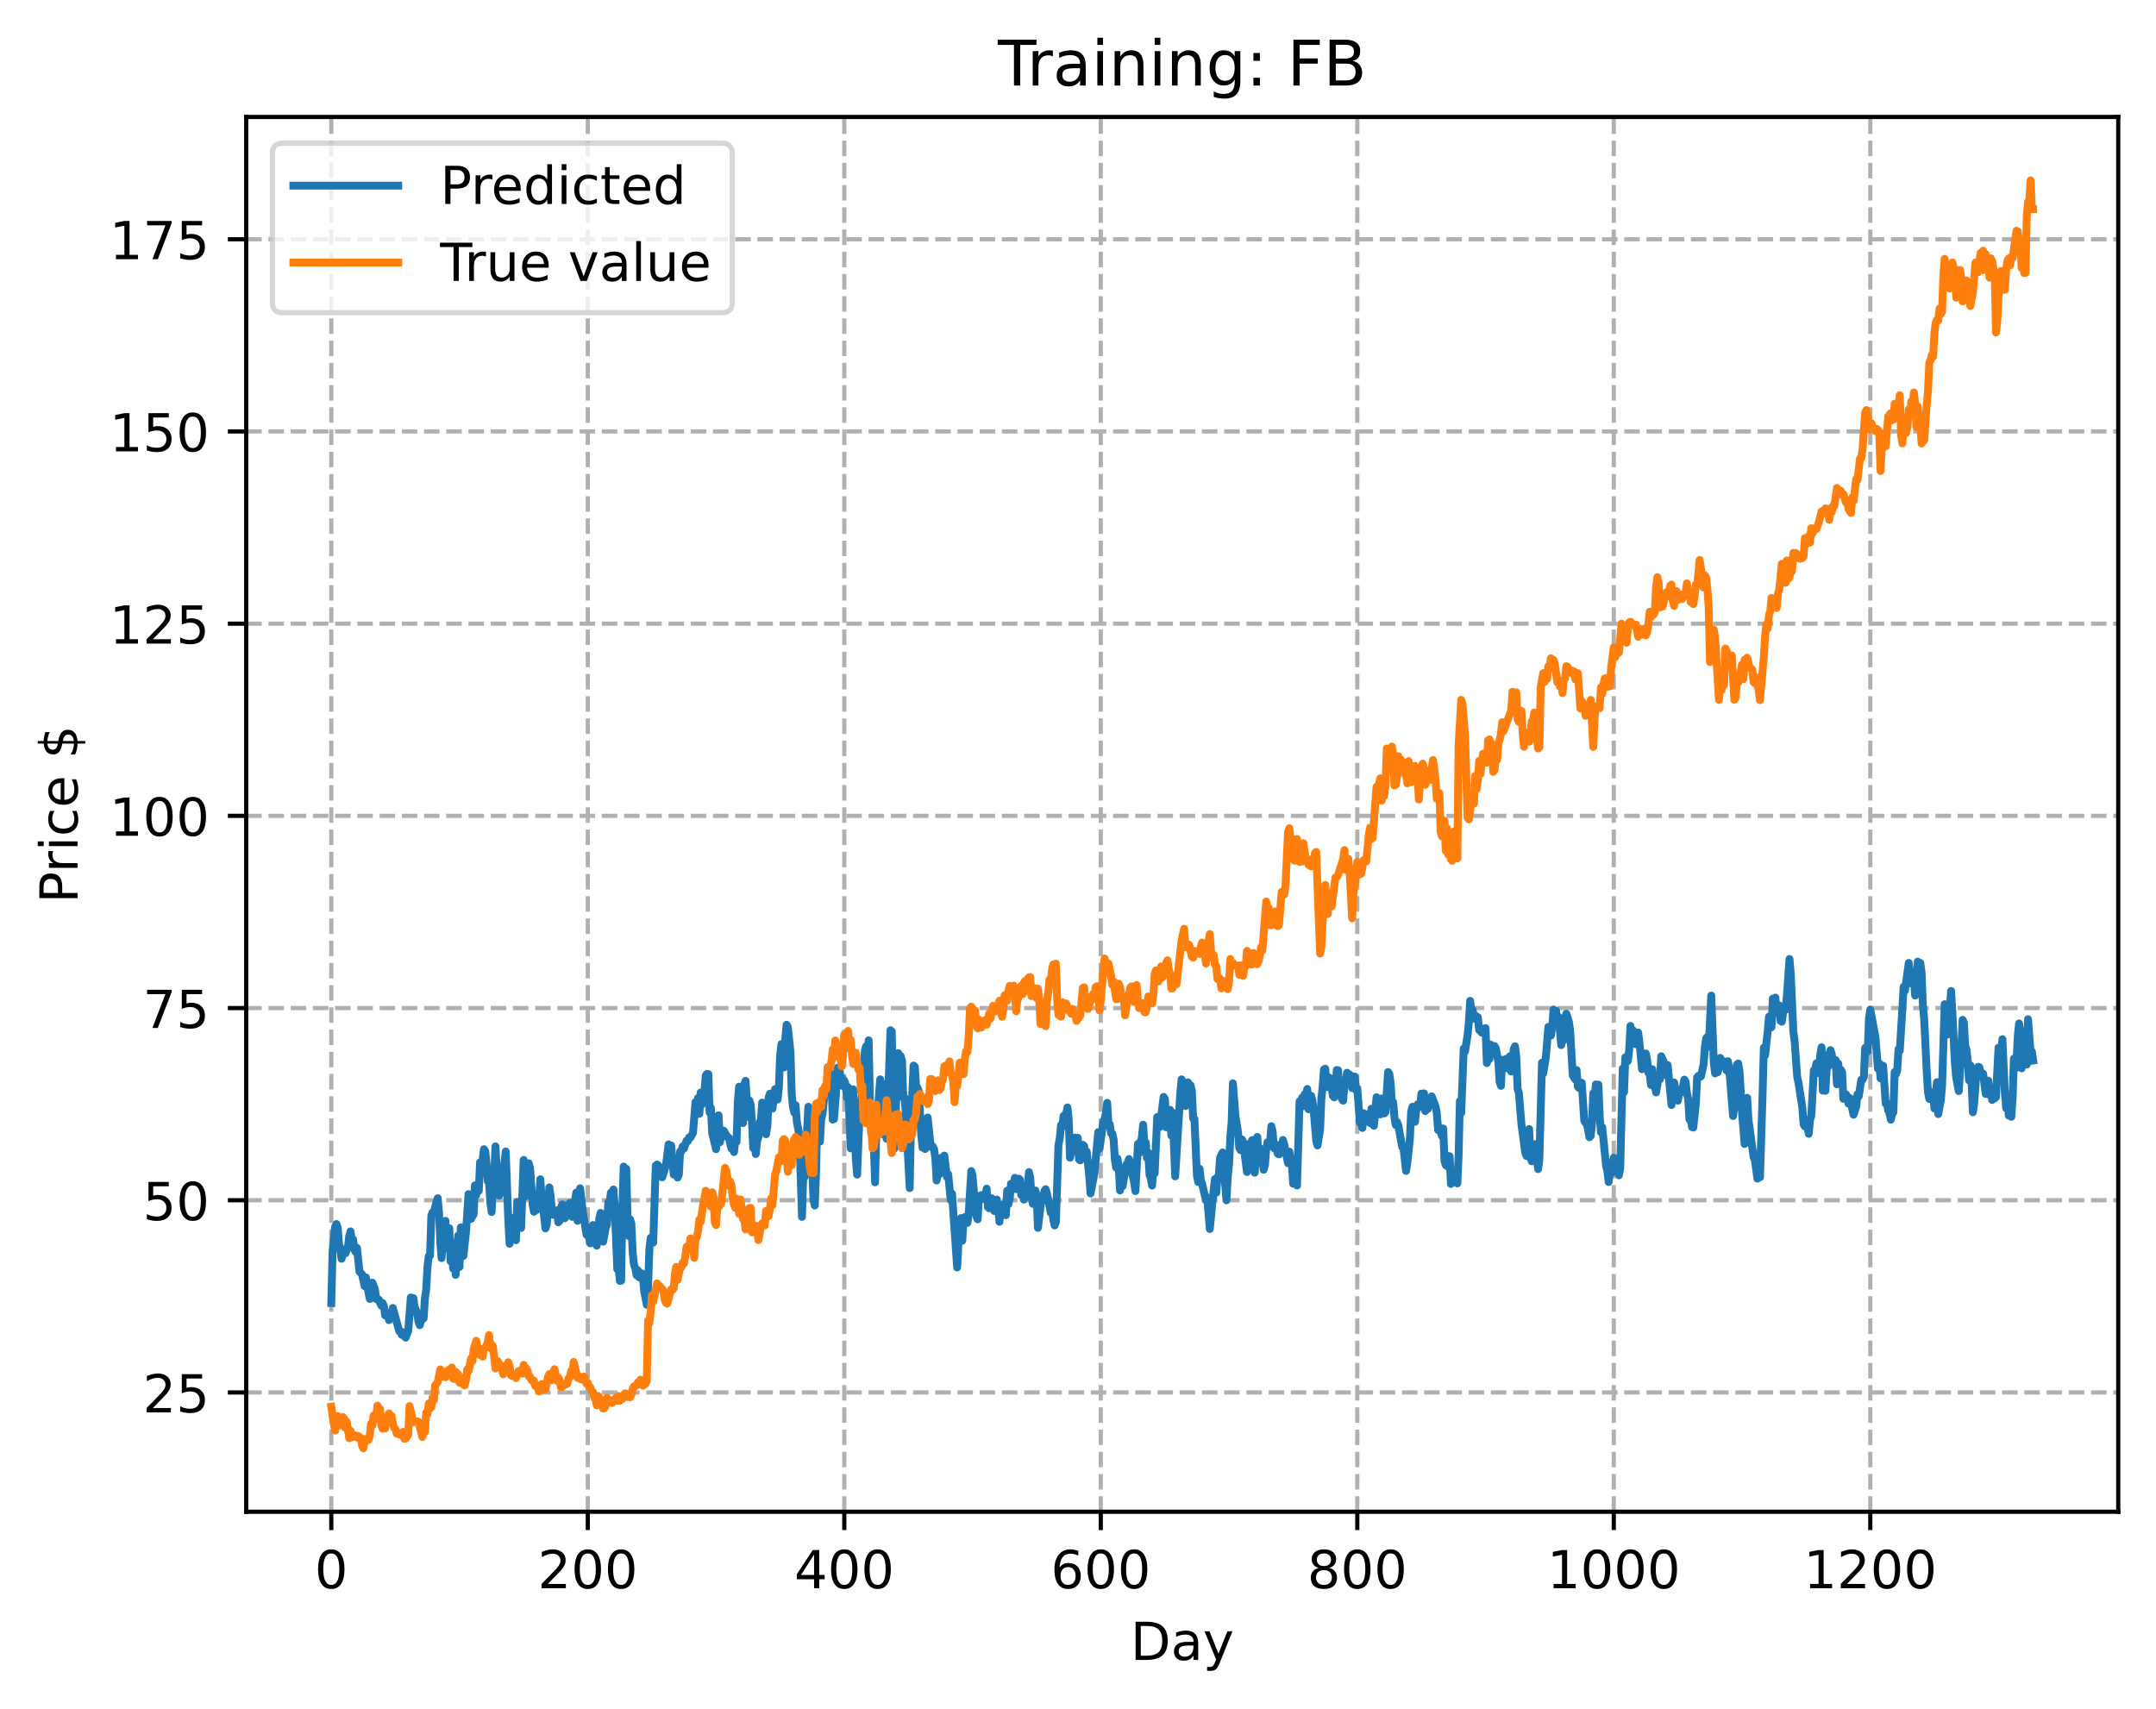 <?xml version="1.0" encoding="utf-8" standalone="no"?>
<!DOCTYPE svg PUBLIC "-//W3C//DTD SVG 1.1//EN"
  "http://www.w3.org/Graphics/SVG/1.1/DTD/svg11.dtd">
<!-- Created with matplotlib (https://matplotlib.org/) -->
<svg height="325.986pt" version="1.1" viewBox="0 0 411.286 325.986" width="411.286pt" xmlns="http://www.w3.org/2000/svg" xmlns:xlink="http://www.w3.org/1999/xlink">
 <defs>
  <style type="text/css">
*{stroke-linecap:butt;stroke-linejoin:round;}
  </style>
 </defs>
 <g id="figure_1">
  <g id="patch_1">
   <path d="M 0 325.986 
L 411.286 325.986 
L 411.286 0 
L 0 0 
z
" style="fill:#ffffff;"/>
  </g>
  <g id="axes_1">
   <g id="patch_2">
    <path d="M 46.966 288.43 
L 404.086 288.43 
L 404.086 22.318 
L 46.966 22.318 
z
" style="fill:#ffffff;"/>
   </g>
   <g id="matplotlib.axis_1">
    <g id="xtick_1">
     <g id="line2d_1">
      <path clip-path="url(#paf7518c4bb)" d="M 63.198 288.43 
L 63.198 22.318 
" style="fill:none;stroke:#b0b0b0;stroke-dasharray:2.96,1.28;stroke-dashoffset:0;stroke-width:0.8;"/>
     </g>
     <g id="line2d_2">
      <defs>
       <path d="M 0 0 
L 0 3.5 
" id="mce332bd48c" style="stroke:#000000;stroke-width:0.8;"/>
      </defs>
      <g>
       <use style="stroke:#000000;stroke-width:0.8;" x="63.198" xlink:href="#mce332bd48c" y="288.43"/>
      </g>
     </g>
     <g id="text_1">
      <!-- 0 -->
      <defs>
       <path d="M 31.781 66.406 
Q 24.172 66.406 20.328 58.906 
Q 16.5 51.422 16.5 36.375 
Q 16.5 21.391 20.328 13.891 
Q 24.172 6.391 31.781 6.391 
Q 39.453 6.391 43.281 13.891 
Q 47.125 21.391 47.125 36.375 
Q 47.125 51.422 43.281 58.906 
Q 39.453 66.406 31.781 66.406 
z
M 31.781 74.219 
Q 44.047 74.219 50.516 64.516 
Q 56.984 54.828 56.984 36.375 
Q 56.984 17.969 50.516 8.266 
Q 44.047 -1.422 31.781 -1.422 
Q 19.531 -1.422 13.062 8.266 
Q 6.594 17.969 6.594 36.375 
Q 6.594 54.828 13.062 64.516 
Q 19.531 74.219 31.781 74.219 
z
" id="DejaVuSans-48"/>
      </defs>
      <g transform="translate(60.017 303.029)scale(0.1 -0.1)">
       <use xlink:href="#DejaVuSans-48"/>
      </g>
     </g>
    </g>
    <g id="xtick_2">
     <g id="line2d_3">
      <path clip-path="url(#paf7518c4bb)" d="M 112.129 288.43 
L 112.129 22.318 
" style="fill:none;stroke:#b0b0b0;stroke-dasharray:2.96,1.28;stroke-dashoffset:0;stroke-width:0.8;"/>
     </g>
     <g id="line2d_4">
      <g>
       <use style="stroke:#000000;stroke-width:0.8;" x="112.129" xlink:href="#mce332bd48c" y="288.43"/>
      </g>
     </g>
     <g id="text_2">
      <!-- 200 -->
      <defs>
       <path d="M 19.188 8.297 
L 53.609 8.297 
L 53.609 0 
L 7.328 0 
L 7.328 8.297 
Q 12.938 14.109 22.625 23.891 
Q 32.328 33.688 34.812 36.531 
Q 39.547 41.844 41.422 45.531 
Q 43.312 49.219 43.312 52.781 
Q 43.312 58.594 39.234 62.25 
Q 35.156 65.922 28.609 65.922 
Q 23.969 65.922 18.812 64.312 
Q 13.672 62.703 7.812 59.422 
L 7.812 69.391 
Q 13.766 71.781 18.938 73 
Q 24.125 74.219 28.422 74.219 
Q 39.75 74.219 46.484 68.547 
Q 53.219 62.891 53.219 53.422 
Q 53.219 48.922 51.531 44.891 
Q 49.859 40.875 45.406 35.406 
Q 44.188 33.984 37.641 27.219 
Q 31.109 20.453 19.188 8.297 
z
" id="DejaVuSans-50"/>
      </defs>
      <g transform="translate(102.585 303.029)scale(0.1 -0.1)">
       <use xlink:href="#DejaVuSans-50"/>
       <use x="63.623" xlink:href="#DejaVuSans-48"/>
       <use x="127.246" xlink:href="#DejaVuSans-48"/>
      </g>
     </g>
    </g>
    <g id="xtick_3">
     <g id="line2d_5">
      <path clip-path="url(#paf7518c4bb)" d="M 161.06 288.43 
L 161.06 22.318 
" style="fill:none;stroke:#b0b0b0;stroke-dasharray:2.96,1.28;stroke-dashoffset:0;stroke-width:0.8;"/>
     </g>
     <g id="line2d_6">
      <g>
       <use style="stroke:#000000;stroke-width:0.8;" x="161.06" xlink:href="#mce332bd48c" y="288.43"/>
      </g>
     </g>
     <g id="text_3">
      <!-- 400 -->
      <defs>
       <path d="M 37.797 64.312 
L 12.891 25.391 
L 37.797 25.391 
z
M 35.203 72.906 
L 47.609 72.906 
L 47.609 25.391 
L 58.016 25.391 
L 58.016 17.188 
L 47.609 17.188 
L 47.609 0 
L 37.797 0 
L 37.797 17.188 
L 4.891 17.188 
L 4.891 26.703 
z
" id="DejaVuSans-52"/>
      </defs>
      <g transform="translate(151.516 303.029)scale(0.1 -0.1)">
       <use xlink:href="#DejaVuSans-52"/>
       <use x="63.623" xlink:href="#DejaVuSans-48"/>
       <use x="127.246" xlink:href="#DejaVuSans-48"/>
      </g>
     </g>
    </g>
    <g id="xtick_4">
     <g id="line2d_7">
      <path clip-path="url(#paf7518c4bb)" d="M 209.99 288.43 
L 209.99 22.318 
" style="fill:none;stroke:#b0b0b0;stroke-dasharray:2.96,1.28;stroke-dashoffset:0;stroke-width:0.8;"/>
     </g>
     <g id="line2d_8">
      <g>
       <use style="stroke:#000000;stroke-width:0.8;" x="209.99" xlink:href="#mce332bd48c" y="288.43"/>
      </g>
     </g>
     <g id="text_4">
      <!-- 600 -->
      <defs>
       <path d="M 33.016 40.375 
Q 26.375 40.375 22.484 35.828 
Q 18.609 31.297 18.609 23.391 
Q 18.609 15.531 22.484 10.953 
Q 26.375 6.391 33.016 6.391 
Q 39.656 6.391 43.531 10.953 
Q 47.406 15.531 47.406 23.391 
Q 47.406 31.297 43.531 35.828 
Q 39.656 40.375 33.016 40.375 
z
M 52.594 71.297 
L 52.594 62.312 
Q 48.875 64.062 45.094 64.984 
Q 41.312 65.922 37.594 65.922 
Q 27.828 65.922 22.672 59.328 
Q 17.531 52.734 16.797 39.406 
Q 19.672 43.656 24.016 45.922 
Q 28.375 48.188 33.594 48.188 
Q 44.578 48.188 50.953 41.516 
Q 57.328 34.859 57.328 23.391 
Q 57.328 12.156 50.688 5.359 
Q 44.047 -1.422 33.016 -1.422 
Q 20.359 -1.422 13.672 8.266 
Q 6.984 17.969 6.984 36.375 
Q 6.984 53.656 15.188 63.938 
Q 23.391 74.219 37.203 74.219 
Q 40.922 74.219 44.703 73.484 
Q 48.484 72.75 52.594 71.297 
z
" id="DejaVuSans-54"/>
      </defs>
      <g transform="translate(200.446 303.029)scale(0.1 -0.1)">
       <use xlink:href="#DejaVuSans-54"/>
       <use x="63.623" xlink:href="#DejaVuSans-48"/>
       <use x="127.246" xlink:href="#DejaVuSans-48"/>
      </g>
     </g>
    </g>
    <g id="xtick_5">
     <g id="line2d_9">
      <path clip-path="url(#paf7518c4bb)" d="M 258.921 288.43 
L 258.921 22.318 
" style="fill:none;stroke:#b0b0b0;stroke-dasharray:2.96,1.28;stroke-dashoffset:0;stroke-width:0.8;"/>
     </g>
     <g id="line2d_10">
      <g>
       <use style="stroke:#000000;stroke-width:0.8;" x="258.921" xlink:href="#mce332bd48c" y="288.43"/>
      </g>
     </g>
     <g id="text_5">
      <!-- 800 -->
      <defs>
       <path d="M 31.781 34.625 
Q 24.75 34.625 20.719 30.859 
Q 16.703 27.094 16.703 20.516 
Q 16.703 13.922 20.719 10.156 
Q 24.75 6.391 31.781 6.391 
Q 38.812 6.391 42.859 10.172 
Q 46.922 13.969 46.922 20.516 
Q 46.922 27.094 42.891 30.859 
Q 38.875 34.625 31.781 34.625 
z
M 21.922 38.812 
Q 15.578 40.375 12.031 44.719 
Q 8.5 49.078 8.5 55.328 
Q 8.5 64.062 14.719 69.141 
Q 20.953 74.219 31.781 74.219 
Q 42.672 74.219 48.875 69.141 
Q 55.078 64.062 55.078 55.328 
Q 55.078 49.078 51.531 44.719 
Q 48 40.375 41.703 38.812 
Q 48.828 37.156 52.797 32.312 
Q 56.781 27.484 56.781 20.516 
Q 56.781 9.906 50.312 4.234 
Q 43.844 -1.422 31.781 -1.422 
Q 19.734 -1.422 13.25 4.234 
Q 6.781 9.906 6.781 20.516 
Q 6.781 27.484 10.781 32.312 
Q 14.797 37.156 21.922 38.812 
z
M 18.312 54.391 
Q 18.312 48.734 21.844 45.562 
Q 25.391 42.391 31.781 42.391 
Q 38.141 42.391 41.719 45.562 
Q 45.312 48.734 45.312 54.391 
Q 45.312 60.062 41.719 63.234 
Q 38.141 66.406 31.781 66.406 
Q 25.391 66.406 21.844 63.234 
Q 18.312 60.062 18.312 54.391 
z
" id="DejaVuSans-56"/>
      </defs>
      <g transform="translate(249.377 303.029)scale(0.1 -0.1)">
       <use xlink:href="#DejaVuSans-56"/>
       <use x="63.623" xlink:href="#DejaVuSans-48"/>
       <use x="127.246" xlink:href="#DejaVuSans-48"/>
      </g>
     </g>
    </g>
    <g id="xtick_6">
     <g id="line2d_11">
      <path clip-path="url(#paf7518c4bb)" d="M 307.851 288.43 
L 307.851 22.318 
" style="fill:none;stroke:#b0b0b0;stroke-dasharray:2.96,1.28;stroke-dashoffset:0;stroke-width:0.8;"/>
     </g>
     <g id="line2d_12">
      <g>
       <use style="stroke:#000000;stroke-width:0.8;" x="307.851" xlink:href="#mce332bd48c" y="288.43"/>
      </g>
     </g>
     <g id="text_6">
      <!-- 1000 -->
      <defs>
       <path d="M 12.406 8.297 
L 28.516 8.297 
L 28.516 63.922 
L 10.984 60.406 
L 10.984 69.391 
L 28.422 72.906 
L 38.281 72.906 
L 38.281 8.297 
L 54.391 8.297 
L 54.391 0 
L 12.406 0 
z
" id="DejaVuSans-49"/>
      </defs>
      <g transform="translate(295.126 303.029)scale(0.1 -0.1)">
       <use xlink:href="#DejaVuSans-49"/>
       <use x="63.623" xlink:href="#DejaVuSans-48"/>
       <use x="127.246" xlink:href="#DejaVuSans-48"/>
       <use x="190.869" xlink:href="#DejaVuSans-48"/>
      </g>
     </g>
    </g>
    <g id="xtick_7">
     <g id="line2d_13">
      <path clip-path="url(#paf7518c4bb)" d="M 356.782 288.43 
L 356.782 22.318 
" style="fill:none;stroke:#b0b0b0;stroke-dasharray:2.96,1.28;stroke-dashoffset:0;stroke-width:0.8;"/>
     </g>
     <g id="line2d_14">
      <g>
       <use style="stroke:#000000;stroke-width:0.8;" x="356.782" xlink:href="#mce332bd48c" y="288.43"/>
      </g>
     </g>
     <g id="text_7">
      <!-- 1200 -->
      <g transform="translate(344.057 303.029)scale(0.1 -0.1)">
       <use xlink:href="#DejaVuSans-49"/>
       <use x="63.623" xlink:href="#DejaVuSans-50"/>
       <use x="127.246" xlink:href="#DejaVuSans-48"/>
       <use x="190.869" xlink:href="#DejaVuSans-48"/>
      </g>
     </g>
    </g>
    <g id="text_8">
     <!-- Day -->
     <defs>
      <path d="M 19.672 64.797 
L 19.672 8.109 
L 31.594 8.109 
Q 46.688 8.109 53.688 14.938 
Q 60.688 21.781 60.688 36.531 
Q 60.688 51.172 53.688 57.984 
Q 46.688 64.797 31.594 64.797 
z
M 9.812 72.906 
L 30.078 72.906 
Q 51.266 72.906 61.172 64.094 
Q 71.094 55.281 71.094 36.531 
Q 71.094 17.672 61.125 8.828 
Q 51.172 0 30.078 0 
L 9.812 0 
z
" id="DejaVuSans-68"/>
      <path d="M 34.281 27.484 
Q 23.391 27.484 19.188 25 
Q 14.984 22.516 14.984 16.5 
Q 14.984 11.719 18.141 8.906 
Q 21.297 6.109 26.703 6.109 
Q 34.188 6.109 38.703 11.406 
Q 43.219 16.703 43.219 25.484 
L 43.219 27.484 
z
M 52.203 31.203 
L 52.203 0 
L 43.219 0 
L 43.219 8.297 
Q 40.141 3.328 35.547 0.953 
Q 30.953 -1.422 24.312 -1.422 
Q 15.922 -1.422 10.953 3.297 
Q 6 8.016 6 15.922 
Q 6 25.141 12.172 29.828 
Q 18.359 34.516 30.609 34.516 
L 43.219 34.516 
L 43.219 35.406 
Q 43.219 41.609 39.141 45 
Q 35.062 48.391 27.688 48.391 
Q 23 48.391 18.547 47.266 
Q 14.109 46.141 10.016 43.891 
L 10.016 52.203 
Q 14.938 54.109 19.578 55.047 
Q 24.219 56 28.609 56 
Q 40.484 56 46.344 49.844 
Q 52.203 43.703 52.203 31.203 
z
" id="DejaVuSans-97"/>
      <path d="M 32.172 -5.078 
Q 28.375 -14.844 24.75 -17.812 
Q 21.141 -20.797 15.094 -20.797 
L 7.906 -20.797 
L 7.906 -13.281 
L 13.188 -13.281 
Q 16.891 -13.281 18.938 -11.516 
Q 21 -9.766 23.484 -3.219 
L 25.094 0.875 
L 2.984 54.688 
L 12.5 54.688 
L 29.594 11.922 
L 46.688 54.688 
L 56.203 54.688 
z
" id="DejaVuSans-121"/>
     </defs>
     <g transform="translate(215.652 316.707)scale(0.1 -0.1)">
      <use xlink:href="#DejaVuSans-68"/>
      <use x="77.002" xlink:href="#DejaVuSans-97"/>
      <use x="138.281" xlink:href="#DejaVuSans-121"/>
     </g>
    </g>
   </g>
   <g id="matplotlib.axis_2">
    <g id="ytick_1">
     <g id="line2d_15">
      <path clip-path="url(#paf7518c4bb)" d="M 46.966 265.67 
L 404.086 265.67 
" style="fill:none;stroke:#b0b0b0;stroke-dasharray:2.96,1.28;stroke-dashoffset:0;stroke-width:0.8;"/>
     </g>
     <g id="line2d_16">
      <defs>
       <path d="M 0 0 
L -3.5 0 
" id="ma68d352e84" style="stroke:#000000;stroke-width:0.8;"/>
      </defs>
      <g>
       <use style="stroke:#000000;stroke-width:0.8;" x="46.966" xlink:href="#ma68d352e84" y="265.67"/>
      </g>
     </g>
     <g id="text_9">
      <!-- 25 -->
      <defs>
       <path d="M 10.797 72.906 
L 49.516 72.906 
L 49.516 64.594 
L 19.828 64.594 
L 19.828 46.734 
Q 21.969 47.469 24.109 47.828 
Q 26.266 48.188 28.422 48.188 
Q 40.625 48.188 47.75 41.5 
Q 54.891 34.812 54.891 23.391 
Q 54.891 11.625 47.562 5.094 
Q 40.234 -1.422 26.906 -1.422 
Q 22.312 -1.422 17.547 -0.641 
Q 12.797 0.141 7.719 1.703 
L 7.719 11.625 
Q 12.109 9.234 16.797 8.062 
Q 21.484 6.891 26.703 6.891 
Q 35.156 6.891 40.078 11.328 
Q 45.016 15.766 45.016 23.391 
Q 45.016 31 40.078 35.438 
Q 35.156 39.891 26.703 39.891 
Q 22.75 39.891 18.812 39.016 
Q 14.891 38.141 10.797 36.281 
z
" id="DejaVuSans-53"/>
      </defs>
      <g transform="translate(27.241 269.47)scale(0.1 -0.1)">
       <use xlink:href="#DejaVuSans-50"/>
       <use x="63.623" xlink:href="#DejaVuSans-53"/>
      </g>
     </g>
    </g>
    <g id="ytick_2">
     <g id="line2d_17">
      <path clip-path="url(#paf7518c4bb)" d="M 46.966 229 
L 404.086 229 
" style="fill:none;stroke:#b0b0b0;stroke-dasharray:2.96,1.28;stroke-dashoffset:0;stroke-width:0.8;"/>
     </g>
     <g id="line2d_18">
      <g>
       <use style="stroke:#000000;stroke-width:0.8;" x="46.966" xlink:href="#ma68d352e84" y="229"/>
      </g>
     </g>
     <g id="text_10">
      <!-- 50 -->
      <g transform="translate(27.241 232.8)scale(0.1 -0.1)">
       <use xlink:href="#DejaVuSans-53"/>
       <use x="63.623" xlink:href="#DejaVuSans-48"/>
      </g>
     </g>
    </g>
    <g id="ytick_3">
     <g id="line2d_19">
      <path clip-path="url(#paf7518c4bb)" d="M 46.966 192.33 
L 404.086 192.33 
" style="fill:none;stroke:#b0b0b0;stroke-dasharray:2.96,1.28;stroke-dashoffset:0;stroke-width:0.8;"/>
     </g>
     <g id="line2d_20">
      <g>
       <use style="stroke:#000000;stroke-width:0.8;" x="46.966" xlink:href="#ma68d352e84" y="192.33"/>
      </g>
     </g>
     <g id="text_11">
      <!-- 75 -->
      <defs>
       <path d="M 8.203 72.906 
L 55.078 72.906 
L 55.078 68.703 
L 28.609 0 
L 18.312 0 
L 43.219 64.594 
L 8.203 64.594 
z
" id="DejaVuSans-55"/>
      </defs>
      <g transform="translate(27.241 196.129)scale(0.1 -0.1)">
       <use xlink:href="#DejaVuSans-55"/>
       <use x="63.623" xlink:href="#DejaVuSans-53"/>
      </g>
     </g>
    </g>
    <g id="ytick_4">
     <g id="line2d_21">
      <path clip-path="url(#paf7518c4bb)" d="M 46.966 155.66 
L 404.086 155.66 
" style="fill:none;stroke:#b0b0b0;stroke-dasharray:2.96,1.28;stroke-dashoffset:0;stroke-width:0.8;"/>
     </g>
     <g id="line2d_22">
      <g>
       <use style="stroke:#000000;stroke-width:0.8;" x="46.966" xlink:href="#ma68d352e84" y="155.66"/>
      </g>
     </g>
     <g id="text_12">
      <!-- 100 -->
      <g transform="translate(20.878 159.459)scale(0.1 -0.1)">
       <use xlink:href="#DejaVuSans-49"/>
       <use x="63.623" xlink:href="#DejaVuSans-48"/>
       <use x="127.246" xlink:href="#DejaVuSans-48"/>
      </g>
     </g>
    </g>
    <g id="ytick_5">
     <g id="line2d_23">
      <path clip-path="url(#paf7518c4bb)" d="M 46.966 118.99 
L 404.086 118.99 
" style="fill:none;stroke:#b0b0b0;stroke-dasharray:2.96,1.28;stroke-dashoffset:0;stroke-width:0.8;"/>
     </g>
     <g id="line2d_24">
      <g>
       <use style="stroke:#000000;stroke-width:0.8;" x="46.966" xlink:href="#ma68d352e84" y="118.99"/>
      </g>
     </g>
     <g id="text_13">
      <!-- 125 -->
      <g transform="translate(20.878 122.789)scale(0.1 -0.1)">
       <use xlink:href="#DejaVuSans-49"/>
       <use x="63.623" xlink:href="#DejaVuSans-50"/>
       <use x="127.246" xlink:href="#DejaVuSans-53"/>
      </g>
     </g>
    </g>
    <g id="ytick_6">
     <g id="line2d_25">
      <path clip-path="url(#paf7518c4bb)" d="M 46.966 82.32 
L 404.086 82.32 
" style="fill:none;stroke:#b0b0b0;stroke-dasharray:2.96,1.28;stroke-dashoffset:0;stroke-width:0.8;"/>
     </g>
     <g id="line2d_26">
      <g>
       <use style="stroke:#000000;stroke-width:0.8;" x="46.966" xlink:href="#ma68d352e84" y="82.32"/>
      </g>
     </g>
     <g id="text_14">
      <!-- 150 -->
      <g transform="translate(20.878 86.119)scale(0.1 -0.1)">
       <use xlink:href="#DejaVuSans-49"/>
       <use x="63.623" xlink:href="#DejaVuSans-53"/>
       <use x="127.246" xlink:href="#DejaVuSans-48"/>
      </g>
     </g>
    </g>
    <g id="ytick_7">
     <g id="line2d_27">
      <path clip-path="url(#paf7518c4bb)" d="M 46.966 45.65 
L 404.086 45.65 
" style="fill:none;stroke:#b0b0b0;stroke-dasharray:2.96,1.28;stroke-dashoffset:0;stroke-width:0.8;"/>
     </g>
     <g id="line2d_28">
      <g>
       <use style="stroke:#000000;stroke-width:0.8;" x="46.966" xlink:href="#ma68d352e84" y="45.65"/>
      </g>
     </g>
     <g id="text_15">
      <!-- 175 -->
      <g transform="translate(20.878 49.449)scale(0.1 -0.1)">
       <use xlink:href="#DejaVuSans-49"/>
       <use x="63.623" xlink:href="#DejaVuSans-55"/>
       <use x="127.246" xlink:href="#DejaVuSans-53"/>
      </g>
     </g>
    </g>
    <g id="text_16">
     <!-- Price $ -->
     <defs>
      <path d="M 19.672 64.797 
L 19.672 37.406 
L 32.078 37.406 
Q 38.969 37.406 42.719 40.969 
Q 46.484 44.531 46.484 51.125 
Q 46.484 57.672 42.719 61.234 
Q 38.969 64.797 32.078 64.797 
z
M 9.812 72.906 
L 32.078 72.906 
Q 44.344 72.906 50.609 67.359 
Q 56.891 61.812 56.891 51.125 
Q 56.891 40.328 50.609 34.812 
Q 44.344 29.297 32.078 29.297 
L 19.672 29.297 
L 19.672 0 
L 9.812 0 
z
" id="DejaVuSans-80"/>
      <path d="M 41.109 46.297 
Q 39.594 47.172 37.812 47.578 
Q 36.031 48 33.891 48 
Q 26.266 48 22.188 43.047 
Q 18.109 38.094 18.109 28.812 
L 18.109 0 
L 9.078 0 
L 9.078 54.688 
L 18.109 54.688 
L 18.109 46.188 
Q 20.953 51.172 25.484 53.578 
Q 30.031 56 36.531 56 
Q 37.453 56 38.578 55.875 
Q 39.703 55.766 41.062 55.516 
z
" id="DejaVuSans-114"/>
      <path d="M 9.422 54.688 
L 18.406 54.688 
L 18.406 0 
L 9.422 0 
z
M 9.422 75.984 
L 18.406 75.984 
L 18.406 64.594 
L 9.422 64.594 
z
" id="DejaVuSans-105"/>
      <path d="M 48.781 52.594 
L 48.781 44.188 
Q 44.969 46.297 41.141 47.344 
Q 37.312 48.391 33.406 48.391 
Q 24.656 48.391 19.812 42.844 
Q 14.984 37.312 14.984 27.297 
Q 14.984 17.281 19.812 11.734 
Q 24.656 6.203 33.406 6.203 
Q 37.312 6.203 41.141 7.25 
Q 44.969 8.297 48.781 10.406 
L 48.781 2.094 
Q 45.016 0.344 40.984 -0.531 
Q 36.969 -1.422 32.422 -1.422 
Q 20.062 -1.422 12.781 6.344 
Q 5.516 14.109 5.516 27.297 
Q 5.516 40.672 12.859 48.328 
Q 20.219 56 33.016 56 
Q 37.156 56 41.109 55.141 
Q 45.062 54.297 48.781 52.594 
z
" id="DejaVuSans-99"/>
      <path d="M 56.203 29.594 
L 56.203 25.203 
L 14.891 25.203 
Q 15.484 15.922 20.484 11.062 
Q 25.484 6.203 34.422 6.203 
Q 39.594 6.203 44.453 7.469 
Q 49.312 8.734 54.109 11.281 
L 54.109 2.781 
Q 49.266 0.734 44.188 -0.344 
Q 39.109 -1.422 33.891 -1.422 
Q 20.797 -1.422 13.156 6.188 
Q 5.516 13.812 5.516 26.812 
Q 5.516 40.234 12.766 48.109 
Q 20.016 56 32.328 56 
Q 43.359 56 49.781 48.891 
Q 56.203 41.797 56.203 29.594 
z
M 47.219 32.234 
Q 47.125 39.594 43.094 43.984 
Q 39.062 48.391 32.422 48.391 
Q 24.906 48.391 20.391 44.141 
Q 15.875 39.891 15.188 32.172 
z
" id="DejaVuSans-101"/>
      <path id="DejaVuSans-32"/>
      <path d="M 33.797 -14.703 
L 28.906 -14.703 
L 28.859 0 
Q 23.734 0.094 18.609 1.188 
Q 13.484 2.297 8.297 4.5 
L 8.297 13.281 
Q 13.281 10.156 18.375 8.562 
Q 23.484 6.984 28.906 6.938 
L 28.906 29.203 
Q 18.109 30.953 13.203 35.156 
Q 8.297 39.359 8.297 46.688 
Q 8.297 54.641 13.625 59.219 
Q 18.953 63.812 28.906 64.5 
L 28.906 75.984 
L 33.797 75.984 
L 33.797 64.656 
Q 38.328 64.453 42.578 63.688 
Q 46.828 62.938 50.875 61.625 
L 50.875 53.078 
Q 46.828 55.125 42.547 56.25 
Q 38.281 57.375 33.797 57.562 
L 33.797 36.719 
Q 44.875 35.016 50.094 30.609 
Q 55.328 26.219 55.328 18.609 
Q 55.328 10.359 49.781 5.594 
Q 44.234 0.828 33.797 0.094 
z
M 28.906 37.594 
L 28.906 57.625 
Q 23.25 56.984 20.266 54.391 
Q 17.281 51.812 17.281 47.516 
Q 17.281 43.312 20.031 40.969 
Q 22.797 38.625 28.906 37.594 
z
M 33.797 28.219 
L 33.797 7.078 
Q 39.984 7.906 43.141 10.594 
Q 46.297 13.281 46.297 17.672 
Q 46.297 21.969 43.281 24.5 
Q 40.281 27.047 33.797 28.219 
z
" id="DejaVuSans-36"/>
     </defs>
     <g transform="translate(14.798 172.342)rotate(-90)scale(0.1 -0.1)">
      <use xlink:href="#DejaVuSans-80"/>
      <use x="58.553" xlink:href="#DejaVuSans-114"/>
      <use x="99.666" xlink:href="#DejaVuSans-105"/>
      <use x="127.449" xlink:href="#DejaVuSans-99"/>
      <use x="182.43" xlink:href="#DejaVuSans-101"/>
      <use x="243.953" xlink:href="#DejaVuSans-32"/>
      <use x="275.74" xlink:href="#DejaVuSans-36"/>
     </g>
    </g>
   </g>
   <g id="line2d_29">
    <path clip-path="url(#paf7518c4bb)" d="M 63.198 248.611 
L 63.443 238.766 
L 63.932 234.059 
L 64.177 233.539 
L 64.422 234.212 
L 64.666 237.379 
L 64.911 238.22 
L 65.156 240.171 
L 65.645 238.43 
L 65.89 239.125 
L 66.379 237.907 
L 66.623 235.793 
L 66.868 234.938 
L 67.113 236.712 
L 67.357 236.489 
L 67.602 238.414 
L 67.847 238.878 
L 68.091 238.085 
L 68.581 242.622 
L 69.07 243.15 
L 69.559 245.382 
L 69.804 243.732 
L 70.293 246.6 
L 70.538 247.832 
L 70.783 247.727 
L 71.027 244.719 
L 71.517 245.942 
L 71.761 247.824 
L 72.006 247.972 
L 72.251 247.933 
L 72.74 249.105 
L 72.984 248.609 
L 73.229 249.164 
L 73.474 250.973 
L 73.718 250.435 
L 73.963 250.652 
L 74.208 251.875 
L 74.452 251.379 
L 74.697 251.478 
L 74.942 249.555 
L 76.165 254.013 
L 76.41 253.972 
L 76.654 254.686 
L 76.899 254.211 
L 77.144 254.943 
L 77.388 255.214 
L 77.878 253.882 
L 78.367 247.559 
L 78.611 247.991 
L 78.856 247.678 
L 79.101 249.402 
L 79.59 250.606 
L 79.835 252.203 
L 80.079 252.837 
L 80.324 251.933 
L 80.813 251.529 
L 81.058 247.704 
L 81.303 245.983 
L 81.547 241.665 
L 81.792 239.649 
L 82.037 239.554 
L 82.281 231.936 
L 82.526 231.313 
L 82.771 231.355 
L 83.26 229.29 
L 83.505 228.614 
L 83.749 231.356 
L 83.994 237.03 
L 84.239 240.039 
L 84.483 235.659 
L 84.728 233.745 
L 84.972 232.928 
L 85.217 238.17 
L 85.462 237.879 
L 85.706 234.334 
L 85.951 240.636 
L 86.196 237.069 
L 86.44 242.05 
L 86.685 239.253 
L 86.93 243.234 
L 87.174 238.377 
L 87.419 235.729 
L 87.664 241.716 
L 87.908 234.172 
L 88.153 235.433 
L 88.398 239.629 
L 88.887 235.187 
L 89.376 227.827 
L 89.621 229.702 
L 89.866 232.555 
L 90.355 231.647 
L 90.599 226.157 
L 90.844 228.032 
L 91.089 226.227 
L 91.333 227.211 
L 91.578 221.78 
L 91.823 223.468 
L 92.312 219.261 
L 92.557 219.625 
L 92.801 221.812 
L 93.046 225.374 
L 93.291 225.567 
L 93.535 229.412 
L 93.78 231.254 
L 94.025 225.862 
L 94.269 224.494 
L 94.514 218.72 
L 95.003 227.064 
L 95.248 228.103 
L 95.737 226.873 
L 95.982 227.048 
L 96.227 222.013 
L 96.471 219.692 
L 96.96 232.719 
L 97.205 237.306 
L 97.694 232.375 
L 97.939 232.399 
L 98.184 232.986 
L 98.428 236.625 
L 98.673 229.326 
L 98.918 229.538 
L 99.162 231.369 
L 99.407 234.296 
L 99.896 221.308 
L 100.141 228.322 
L 100.386 227.375 
L 100.875 221.956 
L 101.12 222.909 
L 101.609 229.842 
L 101.854 231.198 
L 102.098 230.447 
L 102.343 230.861 
L 102.587 228.941 
L 102.832 229.044 
L 103.077 224.998 
L 103.321 228.627 
L 103.566 230.057 
L 104.055 234.375 
L 104.3 233.663 
L 104.789 226.548 
L 105.034 228.22 
L 105.279 230.916 
L 105.523 231.767 
L 105.768 231.633 
L 106.013 231.101 
L 106.257 230.925 
L 106.502 233.202 
L 106.747 232.947 
L 106.991 230.484 
L 107.236 229.804 
L 107.481 231.99 
L 107.725 232.436 
L 107.97 230.033 
L 108.215 231.149 
L 108.459 231.496 
L 108.704 229.504 
L 108.948 232.017 
L 109.193 232.17 
L 109.927 227.544 
L 110.172 232.932 
L 110.416 231.338 
L 110.661 226.725 
L 111.15 230.949 
L 111.884 235.584 
L 112.129 234.181 
L 112.374 236.21 
L 112.618 237.224 
L 112.863 234.69 
L 113.108 233.735 
L 113.597 237.087 
L 113.842 237.662 
L 114.331 232.409 
L 114.575 231.417 
L 114.82 232.316 
L 115.065 236.899 
L 115.554 234.188 
L 115.799 233.635 
L 116.043 229.411 
L 116.288 229.618 
L 116.533 227.559 
L 116.777 227.86 
L 117.022 226.947 
L 117.267 230.175 
L 117.756 242.158 
L 118.001 241.769 
L 118.245 244.381 
L 118.49 244.344 
L 118.735 230.128 
L 118.979 222.57 
L 119.224 223.245 
L 119.469 223.002 
L 119.713 232.421 
L 119.958 235.819 
L 120.203 232.655 
L 120.447 233.533 
L 120.692 238.991 
L 120.936 241.303 
L 121.181 241.898 
L 121.426 243.3 
L 121.67 242.376 
L 121.915 243.699 
L 122.16 243.759 
L 122.404 242.943 
L 122.649 243.814 
L 122.894 246.393 
L 123.383 248.943 
L 123.628 245.516 
L 123.872 238.373 
L 124.117 236.174 
L 124.362 236.891 
L 124.606 237.081 
L 125.096 222.391 
L 125.34 222.19 
L 125.585 222.347 
L 125.83 223.532 
L 126.074 223.348 
L 126.319 224.627 
L 127.053 222.283 
L 127.542 218.352 
L 127.787 218.738 
L 128.031 218.55 
L 128.521 224.103 
L 128.765 223.281 
L 129.01 223.739 
L 129.255 224.675 
L 129.499 224.088 
L 129.744 219.692 
L 129.989 219.676 
L 130.233 218.745 
L 130.478 219.12 
L 130.967 217.654 
L 131.212 217.729 
L 131.457 217.003 
L 131.701 217.062 
L 132.191 216.162 
L 132.68 210.268 
L 132.924 212.596 
L 133.169 209.482 
L 133.414 212.515 
L 133.658 208.442 
L 133.903 210.744 
L 134.148 208.809 
L 134.392 208.154 
L 134.637 205.184 
L 134.882 204.887 
L 135.126 204.93 
L 135.371 212.266 
L 135.616 211.371 
L 135.86 216.208 
L 136.594 219.262 
L 137.084 212.787 
L 137.328 217.93 
L 137.818 215.813 
L 138.062 215.727 
L 138.796 216.982 
L 139.041 217.087 
L 139.53 219.15 
L 139.775 217.864 
L 140.019 219.805 
L 140.264 217.602 
L 140.509 217.845 
L 140.753 210.067 
L 140.998 207.33 
L 141.243 212.239 
L 141.487 212.969 
L 141.732 214.271 
L 141.977 206.904 
L 142.221 206.214 
L 142.711 213.079 
L 142.955 209.962 
L 143.2 210.762 
L 143.445 213.971 
L 143.689 219.065 
L 143.934 218.033 
L 144.178 220.172 
L 144.423 217.731 
L 144.668 216.959 
L 144.912 214.2 
L 145.157 213.663 
L 145.402 210.366 
L 145.646 211.575 
L 145.891 214.955 
L 146.136 216.41 
L 146.38 214.914 
L 146.625 209.427 
L 146.87 208.664 
L 147.359 211.522 
L 147.848 207.819 
L 148.338 209.792 
L 148.582 207.51 
L 148.827 201.243 
L 149.072 199.198 
L 149.316 203.297 
L 149.561 203.653 
L 149.806 198.227 
L 150.05 195.505 
L 150.295 195.981 
L 150.784 200.567 
L 151.029 208.72 
L 151.273 211.189 
L 151.518 212.266 
L 151.763 210.862 
L 152.007 214 
L 152.497 216.649 
L 152.986 232.178 
L 153.231 224.341 
L 153.475 224.571 
L 154.209 211.16 
L 154.454 218.602 
L 154.699 221.882 
L 154.943 223.284 
L 155.188 228.935 
L 155.433 230.002 
L 155.677 223.505 
L 155.922 212.415 
L 156.166 210.793 
L 156.411 217.826 
L 156.656 213.484 
L 156.9 212.565 
L 157.39 207.617 
L 157.634 208.517 
L 158.124 204.748 
L 158.368 204.612 
L 158.613 206.114 
L 158.858 213.619 
L 159.102 213.496 
L 159.836 203.682 
L 160.081 203.645 
L 160.326 205.525 
L 160.57 205.631 
L 160.815 207.217 
L 161.06 206.17 
L 161.304 206.905 
L 161.549 209.402 
L 161.794 207.47 
L 162.283 219.098 
L 162.527 211.443 
L 162.772 207.846 
L 163.261 221.154 
L 163.506 224.106 
L 163.995 211.873 
L 164.24 210.882 
L 164.485 208.4 
L 164.974 200.592 
L 165.219 199.626 
L 165.463 200.726 
L 165.708 198.494 
L 165.953 210.363 
L 166.197 216.17 
L 166.442 211.13 
L 166.931 225.581 
L 167.176 215.466 
L 167.665 209.058 
L 167.91 205.94 
L 168.154 206.897 
L 168.399 207.259 
L 168.644 216.488 
L 168.888 213.927 
L 169.133 217.268 
L 169.867 196.56 
L 170.112 196.794 
L 170.601 219.125 
L 170.846 214.488 
L 171.09 203.796 
L 171.335 200.927 
L 171.58 201.872 
L 171.824 201.511 
L 172.069 202.438 
L 172.314 209.441 
L 172.558 209.433 
L 172.803 212.472 
L 173.537 226.688 
L 173.782 214.333 
L 174.271 203.308 
L 174.515 203.551 
L 174.76 207.327 
L 175.005 207.494 
L 175.249 208.106 
L 175.739 216.506 
L 175.983 218.969 
L 176.228 216.863 
L 176.473 219.221 
L 176.717 217.333 
L 176.962 213.217 
L 177.451 217.883 
L 177.696 218.851 
L 177.941 218.753 
L 178.185 219.225 
L 178.43 221.013 
L 178.675 225.234 
L 178.919 223.648 
L 179.164 224.074 
L 179.409 220.979 
L 179.653 220.886 
L 179.898 222.946 
L 180.142 220.472 
L 180.632 224.539 
L 180.876 224.04 
L 181.366 228.971 
L 181.61 227.75 
L 182.589 241.826 
L 183.078 232.742 
L 183.323 232.401 
L 183.568 236.723 
L 183.812 232.764 
L 184.057 232.205 
L 184.302 232.642 
L 184.546 233.319 
L 184.791 231.549 
L 185.28 223.437 
L 185.525 224.285 
L 186.014 230.215 
L 186.259 232.043 
L 186.503 232.638 
L 186.748 228.165 
L 186.993 228.953 
L 187.237 228.005 
L 187.482 228.695 
L 187.727 228.03 
L 187.971 228.105 
L 188.216 226.785 
L 188.461 230.32 
L 188.705 230.528 
L 188.95 229.988 
L 189.195 228.633 
L 189.684 231.054 
L 189.929 230.414 
L 190.173 228.871 
L 190.418 230.232 
L 190.663 233.115 
L 190.907 230.135 
L 191.152 230.972 
L 191.397 229.801 
L 191.641 231.423 
L 191.886 231.854 
L 192.13 227.175 
L 192.375 229.751 
L 192.62 228.727 
L 192.864 225.85 
L 193.109 225.982 
L 193.354 226.534 
L 193.598 224.725 
L 193.843 226.88 
L 194.332 224.891 
L 194.577 225.064 
L 194.822 228.014 
L 195.066 227.183 
L 195.311 228.879 
L 195.8 226.08 
L 196.045 226.604 
L 196.29 223.63 
L 196.534 224.745 
L 196.779 228.222 
L 197.024 229.681 
L 197.268 229.664 
L 197.513 227.141 
L 197.758 228.382 
L 198.002 234.262 
L 198.736 228.192 
L 198.981 228.541 
L 199.225 227.291 
L 199.47 226.89 
L 199.715 227.68 
L 200.449 231.376 
L 200.693 230.636 
L 200.938 232.73 
L 201.183 233.803 
L 201.427 233.176 
L 201.917 218.419 
L 202.161 217.241 
L 202.406 214.663 
L 202.651 215 
L 202.895 212.88 
L 203.14 212.831 
L 203.385 212.553 
L 203.629 211.292 
L 203.874 213.618 
L 204.118 220.885 
L 204.363 219.444 
L 204.608 219.134 
L 204.852 218.568 
L 205.097 217.056 
L 205.342 219.747 
L 205.586 217.083 
L 205.831 221.213 
L 206.076 221.393 
L 206.565 218.432 
L 206.81 218.649 
L 207.054 220.52 
L 207.299 219.715 
L 207.788 224.373 
L 208.033 227.705 
L 208.767 223.895 
L 209.501 216.014 
L 209.746 219.16 
L 210.479 214.028 
L 210.724 213.431 
L 210.969 212.345 
L 211.213 210.412 
L 211.458 214.532 
L 211.703 214.519 
L 211.947 216.213 
L 212.192 216.299 
L 212.437 217.432 
L 212.681 221.311 
L 212.926 222.771 
L 213.171 221.033 
L 213.415 222.741 
L 213.66 227.135 
L 213.905 224.333 
L 214.149 226.332 
L 214.639 223.42 
L 214.883 222.169 
L 215.128 221.853 
L 215.373 221.138 
L 216.351 225.547 
L 216.596 227.257 
L 217.085 218.235 
L 217.33 220.018 
L 217.574 217.893 
L 217.819 217.089 
L 218.064 214.594 
L 218.308 218.451 
L 218.553 217.953 
L 218.798 220.924 
L 219.042 219.9 
L 219.287 224.182 
L 219.532 224.854 
L 219.776 226.205 
L 220.021 223.025 
L 220.266 223.879 
L 220.755 213.125 
L 221.244 215.002 
L 221.978 209.285 
L 222.223 209.703 
L 222.467 215.075 
L 222.712 213.742 
L 222.957 213.501 
L 223.201 211.756 
L 223.446 216.65 
L 223.691 212.298 
L 224.18 224.448 
L 225.159 208.595 
L 225.403 205.935 
L 225.893 207.904 
L 226.137 211.024 
L 226.627 206.506 
L 226.871 207.983 
L 227.116 207.073 
L 227.361 208.136 
L 227.605 213.397 
L 227.85 213.479 
L 228.339 224.379 
L 228.584 225.531 
L 228.828 222.991 
L 229.073 225.194 
L 229.318 225.857 
L 230.052 229.035 
L 230.296 228.484 
L 230.786 234.488 
L 231.52 227.011 
L 231.764 224.958 
L 232.009 227.578 
L 232.254 224.571 
L 232.498 224.43 
L 232.743 220.854 
L 233.232 219.884 
L 233.966 229.015 
L 234.211 224.464 
L 234.455 222.256 
L 234.7 216.899 
L 234.945 214.173 
L 235.189 206.693 
L 235.679 212.95 
L 236.168 216.003 
L 236.413 219.018 
L 236.657 219.441 
L 236.902 217.402 
L 237.147 217.842 
L 237.636 221.732 
L 237.881 223.608 
L 238.125 222.731 
L 238.37 218.189 
L 238.615 219.892 
L 238.859 217.537 
L 239.349 223.747 
L 239.838 216.912 
L 240.082 220.81 
L 240.327 219.083 
L 240.572 219.622 
L 241.061 223.181 
L 241.306 222.278 
L 241.55 219.226 
L 241.795 217.921 
L 242.04 218.144 
L 242.284 217.901 
L 242.529 214.876 
L 242.774 215.889 
L 243.018 219.054 
L 243.263 218.32 
L 243.752 220.11 
L 243.997 220.232 
L 244.242 218.4 
L 244.486 218.83 
L 244.731 217.508 
L 244.976 218.32 
L 245.709 221.939 
L 245.954 219.726 
L 246.199 221.313 
L 246.443 222.079 
L 246.688 225.854 
L 246.933 225.252 
L 247.177 222.662 
L 247.422 226.188 
L 247.911 210.114 
L 248.156 210.467 
L 248.401 209.407 
L 248.645 211.036 
L 248.89 208.766 
L 249.135 209.063 
L 249.379 207.768 
L 249.624 211.644 
L 249.869 209.665 
L 250.113 209.068 
L 250.358 210.03 
L 250.603 211.828 
L 251.092 217.681 
L 251.337 218.541 
L 251.826 215.47 
L 252.07 209.627 
L 252.315 207.411 
L 252.56 204.046 
L 252.804 203.901 
L 253.049 207.083 
L 253.294 207.397 
L 253.538 205.58 
L 253.783 206.014 
L 254.272 209.088 
L 254.517 209.373 
L 254.762 207.546 
L 255.006 204.153 
L 255.251 204.199 
L 255.496 208.22 
L 255.74 207.67 
L 255.985 209.675 
L 256.23 210 
L 256.474 206.634 
L 256.719 206.536 
L 256.964 204.675 
L 257.208 206.679 
L 257.453 205.013 
L 257.942 207.595 
L 258.187 205.362 
L 258.431 205.405 
L 258.676 207.976 
L 258.921 207.64 
L 259.41 214.207 
L 259.655 214.467 
L 259.899 215.209 
L 260.144 212.397 
L 260.389 212.708 
L 260.633 212.618 
L 260.878 212.682 
L 261.123 213.324 
L 261.367 214.28 
L 261.612 211.549 
L 261.857 211.888 
L 262.101 214.791 
L 262.591 209.345 
L 262.835 212.328 
L 263.08 211.979 
L 263.325 212.613 
L 263.569 209.577 
L 263.814 210.375 
L 264.058 212.436 
L 264.303 212.166 
L 264.792 204.531 
L 265.037 204.917 
L 265.282 206.665 
L 265.526 210.643 
L 265.771 210.29 
L 266.016 213.209 
L 266.26 214.652 
L 266.505 214.08 
L 266.75 214.742 
L 267.484 218.84 
L 267.728 218.933 
L 268.218 223.409 
L 268.462 221.913 
L 268.952 217.308 
L 269.196 212.094 
L 269.441 211.163 
L 269.685 213.354 
L 269.93 214.035 
L 270.175 211.741 
L 270.419 210.706 
L 270.909 211.2 
L 271.153 208.649 
L 271.398 209.755 
L 271.643 208.601 
L 271.887 211.982 
L 272.132 210.156 
L 272.377 211.593 
L 272.621 209.654 
L 272.866 210.31 
L 273.111 209.17 
L 273.845 211.104 
L 274.089 212.341 
L 274.334 215.594 
L 274.579 215.059 
L 275.068 216.743 
L 275.313 215.311 
L 275.557 221.51 
L 275.802 222.298 
L 276.046 222.482 
L 276.291 220.568 
L 276.536 220.606 
L 276.78 225.884 
L 277.025 223.564 
L 277.27 224.334 
L 277.514 223.881 
L 277.759 225.292 
L 278.004 225.788 
L 278.248 220.467 
L 278.493 210.072 
L 278.738 212.358 
L 279.227 200.034 
L 279.472 200.609 
L 279.961 197.481 
L 280.206 195.07 
L 280.45 190.961 
L 280.695 192.901 
L 280.94 192.691 
L 281.184 194.347 
L 281.429 193.751 
L 281.673 194.325 
L 281.918 194.064 
L 282.163 196.513 
L 282.407 196.374 
L 282.652 197.022 
L 282.897 196.329 
L 283.386 196.169 
L 283.631 202.824 
L 283.875 202.173 
L 284.12 202.072 
L 284.365 199.308 
L 284.609 200.514 
L 284.854 199.619 
L 285.099 199.574 
L 285.343 199.991 
L 285.833 202.639 
L 286.077 206.455 
L 286.322 207.169 
L 286.567 202.21 
L 287.056 203.149 
L 287.301 202.03 
L 287.545 203.826 
L 287.79 202.208 
L 288.034 201.523 
L 288.279 204.444 
L 288.768 200.172 
L 289.013 199.623 
L 289.258 201.729 
L 289.502 207.791 
L 289.747 208.519 
L 290.236 214.514 
L 290.97 219.996 
L 291.215 220.572 
L 291.46 216.851 
L 291.704 215.419 
L 291.949 220.832 
L 292.194 221.571 
L 292.438 220.528 
L 292.683 220.688 
L 292.928 218.296 
L 293.417 223.067 
L 293.661 221.116 
L 294.151 202.762 
L 294.395 204.805 
L 294.885 201.768 
L 295.374 195.923 
L 295.863 197.571 
L 296.108 195.922 
L 296.353 192.612 
L 296.597 193.218 
L 296.842 192.832 
L 297.087 195.728 
L 297.331 194.014 
L 297.821 199.404 
L 298.065 198.157 
L 298.31 198.493 
L 298.555 194.724 
L 298.799 193.406 
L 299.289 194.955 
L 299.533 196.744 
L 300.022 205.187 
L 300.512 205.969 
L 300.756 204.158 
L 301.001 207.355 
L 301.246 207.595 
L 301.735 206.58 
L 302.224 213.854 
L 302.469 214.244 
L 302.714 214.357 
L 303.203 216.977 
L 303.448 216.747 
L 303.692 214.389 
L 303.937 208.584 
L 304.182 210.58 
L 304.426 206.902 
L 304.671 207.016 
L 304.916 206.951 
L 305.16 212.936 
L 305.405 216.038 
L 305.649 215.083 
L 306.383 222.435 
L 306.628 223.42 
L 306.873 225.521 
L 307.117 223.624 
L 307.362 223.846 
L 307.607 222.682 
L 307.851 220.881 
L 308.096 221.893 
L 308.341 223.491 
L 308.585 223.324 
L 308.83 224.246 
L 309.075 222.831 
L 309.564 203.871 
L 309.809 208.362 
L 310.053 201.713 
L 310.298 202.586 
L 310.543 202.408 
L 310.787 200.284 
L 311.032 195.744 
L 311.277 198.441 
L 311.521 196.583 
L 312.01 199.221 
L 312.255 198.531 
L 312.5 197.001 
L 312.744 198.886 
L 313.234 204 
L 313.478 202.332 
L 313.723 202.635 
L 313.968 201.002 
L 314.212 202.278 
L 314.457 204.675 
L 314.702 205.025 
L 314.946 207.011 
L 315.191 203.992 
L 315.436 206.629 
L 315.68 207.254 
L 315.925 208.436 
L 316.414 205.416 
L 316.659 205.92 
L 316.904 201.533 
L 317.393 202.586 
L 317.637 205.062 
L 317.882 203.295 
L 318.127 203.217 
L 318.861 210.83 
L 319.35 206.529 
L 319.595 207.708 
L 319.839 208.019 
L 320.084 210.008 
L 320.329 208.292 
L 320.573 208.279 
L 320.818 208.425 
L 321.307 205.989 
L 321.552 206.381 
L 321.797 208.54 
L 322.041 209.663 
L 322.286 213.608 
L 322.531 213.182 
L 322.775 215.052 
L 323.02 215.127 
L 323.509 210.531 
L 323.754 205.542 
L 323.998 205.267 
L 324.243 205.519 
L 324.488 205.359 
L 324.977 203.106 
L 325.222 199.849 
L 325.466 198.145 
L 325.711 197.826 
L 325.956 199.707 
L 326.445 189.95 
L 326.934 202.751 
L 327.179 204.801 
L 327.424 203.519 
L 327.668 204.584 
L 327.913 203.715 
L 328.158 201.847 
L 328.402 202.646 
L 328.647 202.417 
L 329.136 202.654 
L 329.381 204.243 
L 329.625 202.464 
L 329.87 203.893 
L 330.604 212.93 
L 330.849 211.123 
L 331.093 205.74 
L 331.338 203.109 
L 331.583 202.902 
L 331.827 204.279 
L 332.317 212.266 
L 332.806 218.262 
L 333.051 217.302 
L 333.295 209.461 
L 333.54 213.666 
L 334.519 220.749 
L 334.763 221.349 
L 335.252 224.874 
L 335.497 223.893 
L 335.742 224.607 
L 336.231 208.929 
L 336.476 199.89 
L 336.72 201.339 
L 337.21 196.818 
L 337.454 193.973 
L 337.699 196.123 
L 337.944 195.957 
L 338.188 190.531 
L 338.433 192.898 
L 338.678 190.333 
L 338.922 193.253 
L 339.167 193.011 
L 339.412 191.829 
L 339.656 194.783 
L 339.901 194.934 
L 340.146 193.211 
L 340.39 192.362 
L 340.635 192.668 
L 340.88 189.839 
L 341.369 182.974 
L 341.613 185.849 
L 342.103 196.814 
L 342.347 198.62 
L 342.837 205.487 
L 343.081 206.566 
L 343.815 211.288 
L 344.06 214.532 
L 344.305 214.907 
L 344.549 214.215 
L 344.794 214.965 
L 345.039 216.335 
L 345.283 213.637 
L 345.528 212.95 
L 346.017 204.189 
L 346.262 204.307 
L 346.507 202.858 
L 346.751 204.694 
L 346.996 204.739 
L 347.24 201.254 
L 347.485 199.809 
L 347.73 208.088 
L 347.974 207.721 
L 348.219 208.118 
L 348.464 203.905 
L 348.708 203.558 
L 348.953 201.086 
L 349.198 200.36 
L 349.442 201.185 
L 349.687 203.068 
L 350.176 202.269 
L 350.421 206.87 
L 350.666 202.929 
L 350.91 204.872 
L 351.155 204.098 
L 351.4 204.529 
L 351.644 209.636 
L 351.889 208.72 
L 352.134 208.79 
L 352.378 209.184 
L 352.623 210.56 
L 352.868 209.489 
L 353.601 212.691 
L 354.091 211.135 
L 354.335 208.779 
L 354.58 209.171 
L 355.069 206.018 
L 355.314 205.99 
L 355.559 205.488 
L 355.803 199.937 
L 356.293 200.588 
L 356.537 194.208 
L 356.782 192.629 
L 357.761 197.823 
L 358.25 203.89 
L 358.495 202.867 
L 358.739 205.737 
L 358.984 205.224 
L 359.228 203.323 
L 359.718 210.565 
L 359.962 210.503 
L 360.207 211.888 
L 360.452 212.343 
L 360.696 213.632 
L 360.941 212.592 
L 361.186 212.216 
L 361.43 204.541 
L 361.675 204.929 
L 361.92 204.239 
L 362.164 200.19 
L 362.409 200.468 
L 362.898 192.503 
L 363.143 188.281 
L 363.388 189.031 
L 364.122 183.727 
L 364.611 187.64 
L 364.856 186.519 
L 365.1 186.768 
L 365.345 189.942 
L 365.589 188.092 
L 365.834 183.477 
L 366.079 184.314 
L 366.323 183.716 
L 366.568 185.57 
L 366.813 191.811 
L 367.057 194.31 
L 367.547 204.392 
L 367.791 208.392 
L 368.036 209.665 
L 368.281 209.077 
L 368.525 208.895 
L 368.77 208.366 
L 369.015 211.509 
L 369.504 206.477 
L 369.749 212.559 
L 370.238 209.861 
L 370.483 207.089 
L 370.972 191.598 
L 371.461 197.408 
L 371.706 194.146 
L 371.95 192.667 
L 372.195 189.074 
L 372.44 193.211 
L 372.929 202.923 
L 373.174 205.622 
L 373.663 208.172 
L 374.152 200.035 
L 374.397 194.581 
L 374.642 195.118 
L 374.886 199.509 
L 375.131 200.237 
L 375.376 202.417 
L 375.62 206.119 
L 375.865 203.259 
L 376.11 206.667 
L 376.354 212.209 
L 376.599 210.538 
L 377.088 203.824 
L 377.333 203.549 
L 377.577 203.611 
L 378.067 205.316 
L 378.311 204.866 
L 378.801 208.717 
L 379.045 206.758 
L 379.29 206.181 
L 379.535 208.912 
L 379.779 207.635 
L 380.024 209.865 
L 380.269 207.513 
L 380.513 209.581 
L 380.758 209.323 
L 381.247 199.877 
L 381.492 204.375 
L 381.981 198.275 
L 382.471 208.761 
L 382.715 211.459 
L 382.96 209.367 
L 383.204 212.858 
L 383.449 209.368 
L 383.694 213.08 
L 383.938 209.423 
L 384.183 201.976 
L 384.428 203.881 
L 384.672 202.826 
L 384.917 197.827 
L 385.162 195.268 
L 385.406 197.021 
L 385.651 203.833 
L 386.14 197.427 
L 386.385 198.209 
L 386.63 203.118 
L 386.874 194.465 
L 387.364 200.843 
L 387.608 200.634 
L 387.853 202.333 
L 387.853 202.333 
" style="fill:none;stroke:#1f77b4;stroke-linecap:square;stroke-width:1.5;"/>
   </g>
   <g id="line2d_30">
    <path clip-path="url(#paf7518c4bb)" d="M 63.198 268.384 
L 63.688 271.714 
L 63.932 272.946 
L 64.422 270.188 
L 64.666 271.948 
L 64.911 271.948 
L 65.156 271.523 
L 65.4 270.35 
L 65.645 270.658 
L 65.89 272.447 
L 66.134 271.244 
L 66.623 274.398 
L 66.868 272.99 
L 67.113 274.237 
L 67.357 273.826 
L 67.847 273.87 
L 68.091 274.251 
L 68.336 273.973 
L 68.581 274.325 
L 68.825 274.339 
L 69.07 275.85 
L 69.315 276.334 
L 69.559 275.087 
L 69.804 274.53 
L 70.049 274.501 
L 70.293 274.75 
L 70.538 273.841 
L 70.783 271.64 
L 71.027 271.963 
L 71.272 270.071 
L 71.517 270.775 
L 71.761 270.262 
L 72.006 268.179 
L 72.251 269.205 
L 72.495 268.809 
L 72.74 271.846 
L 72.984 272.594 
L 73.229 272.095 
L 73.474 272.535 
L 73.718 270.57 
L 74.208 269.675 
L 74.452 270.32 
L 74.697 270.144 
L 74.942 271.67 
L 75.186 272.418 
L 75.431 272.667 
L 75.676 273.533 
L 75.92 273.371 
L 76.165 273.709 
L 76.654 273.767 
L 76.899 273.18 
L 77.144 274.501 
L 77.388 274.471 
L 77.878 273.738 
L 78.122 268.267 
L 78.856 271.376 
L 79.101 271.23 
L 79.345 271.274 
L 79.59 271.171 
L 79.835 271.288 
L 80.569 274.163 
L 80.813 272.902 
L 81.058 273.21 
L 81.303 269.543 
L 81.547 269.822 
L 81.792 267.783 
L 82.037 268.721 
L 82.281 268.457 
L 82.526 266.668 
L 82.771 267.137 
L 83.015 264.292 
L 83.505 263.676 
L 83.994 261.27 
L 84.239 262.678 
L 84.728 261.695 
L 84.972 262.781 
L 85.462 261.505 
L 85.706 261.299 
L 85.951 261.886 
L 86.196 260.918 
L 86.44 263.016 
L 86.685 263.104 
L 86.93 261.695 
L 87.174 262.135 
L 87.419 262.209 
L 87.664 263.822 
L 87.908 262.84 
L 88.398 264.13 
L 88.642 264.336 
L 88.887 263.294 
L 89.132 261.27 
L 89.376 261.607 
L 89.866 259.187 
L 90.11 259.715 
L 90.355 257.471 
L 90.844 255.814 
L 91.333 258.19 
L 91.578 258.556 
L 91.823 258.131 
L 92.067 258.835 
L 92.312 257.266 
L 92.557 257.134 
L 92.801 256.752 
L 93.046 256.078 
L 93.291 254.713 
L 93.535 257.178 
L 93.78 256.518 
L 94.025 256.899 
L 94.514 261.109 
L 95.003 259.73 
L 95.248 260.317 
L 95.493 260.463 
L 95.737 260.889 
L 95.982 262.194 
L 96.471 260.537 
L 96.716 260.801 
L 96.96 259.906 
L 97.205 260.595 
L 97.45 262.326 
L 97.694 262.546 
L 98.184 262.165 
L 98.428 262.928 
L 98.918 261.593 
L 99.162 261.681 
L 99.407 261.974 
L 99.652 262.077 
L 99.896 260.419 
L 100.141 261.329 
L 100.386 261.065 
L 100.63 261.519 
L 100.875 262.62 
L 101.12 262.678 
L 101.364 263.265 
L 101.609 263.485 
L 101.854 263.397 
L 102.098 264.409 
L 102.343 264.585 
L 102.587 264.6 
L 102.832 265.48 
L 103.077 265.377 
L 103.321 264.072 
L 103.566 264.82 
L 104.055 265.054 
L 104.545 262.634 
L 104.789 262.165 
L 105.034 262.957 
L 105.279 263.338 
L 105.523 261.901 
L 105.768 261.241 
L 106.257 263.441 
L 106.502 262.854 
L 106.747 263.294 
L 106.991 264.658 
L 107.236 264.6 
L 107.481 264.248 
L 107.725 264.233 
L 107.97 264.042 
L 108.215 263.998 
L 108.459 262.957 
L 108.704 262.766 
L 108.948 261.607 
L 109.193 262.106 
L 109.438 259.847 
L 110.172 262.898 
L 110.416 262.561 
L 110.661 262.678 
L 110.906 263.206 
L 111.15 263.001 
L 111.395 262.634 
L 111.884 264.013 
L 112.129 263.837 
L 112.374 264.556 
L 112.618 264.702 
L 112.863 265.436 
L 113.108 265.582 
L 113.352 266.683 
L 113.597 266.991 
L 113.842 268.135 
L 114.086 266.331 
L 114.331 266.624 
L 115.065 268.751 
L 115.309 268.648 
L 115.554 268.179 
L 115.799 266.653 
L 116.288 267.475 
L 116.777 267.68 
L 117.022 267.108 
L 117.511 266.683 
L 117.756 267.284 
L 118.001 266.36 
L 118.245 267.24 
L 118.49 266.771 
L 118.735 266.903 
L 118.979 266.169 
L 119.224 265.846 
L 119.469 265.949 
L 119.713 266.536 
L 119.958 266.375 
L 120.203 266.595 
L 120.447 266.096 
L 120.692 264.966 
L 120.936 264.497 
L 121.181 264.482 
L 121.426 264.336 
L 121.67 263.793 
L 121.915 263.734 
L 122.16 263.25 
L 122.649 264.38 
L 123.138 264.013 
L 123.383 263.456 
L 123.628 251.941 
L 123.872 252.455 
L 124.117 250.372 
L 124.362 247.145 
L 124.606 248.362 
L 125.34 244.857 
L 125.585 245.795 
L 125.83 245.326 
L 126.074 245.81 
L 126.319 245.869 
L 126.563 246.279 
L 126.808 248.039 
L 127.053 248.582 
L 127.297 248.714 
L 127.787 246.881 
L 128.031 246.001 
L 128.276 246.133 
L 128.521 245.795 
L 128.765 242.862 
L 129.01 241.703 
L 129.255 244.196 
L 129.744 241.791 
L 129.989 241.776 
L 130.233 240.925 
L 130.478 241.057 
L 130.723 239.767 
L 130.967 237.875 
L 131.212 237.743 
L 131.457 238.388 
L 131.701 236.276 
L 132.191 237.346 
L 132.435 239.987 
L 132.68 236.232 
L 132.924 235.997 
L 133.169 234.897 
L 133.414 232.682 
L 133.658 233.122 
L 134.148 229.792 
L 134.637 227.182 
L 134.882 228.663 
L 135.126 228.384 
L 135.371 228.59 
L 135.616 230.203 
L 135.86 227.475 
L 136.105 228.238 
L 136.35 233.195 
L 136.594 233.738 
L 136.839 230.394 
L 137.084 230.306 
L 137.328 229.719 
L 137.573 229.734 
L 138.307 222.81 
L 138.551 223.353 
L 139.041 226.213 
L 139.285 225.407 
L 139.53 226.14 
L 139.775 228.663 
L 140.019 229.88 
L 140.264 230.452 
L 140.509 228.707 
L 140.753 229.367 
L 140.998 231.611 
L 141.243 228.854 
L 141.487 230.291 
L 141.732 232.579 
L 141.977 232.623 
L 142.221 234.574 
L 142.466 233.987 
L 142.711 230.893 
L 142.955 230.482 
L 143.2 230.452 
L 143.445 235.117 
L 143.689 234.34 
L 143.934 234.237 
L 144.178 233.841 
L 144.423 234.53 
L 144.668 236.598 
L 145.157 234.149 
L 145.402 233.386 
L 145.646 233.313 
L 145.891 233.797 
L 146.136 231.025 
L 146.625 232.022 
L 146.87 230.702 
L 147.114 228.648 
L 147.359 229.91 
L 147.848 224.131 
L 148.093 223.412 
L 148.582 220.83 
L 148.827 221.593 
L 149.072 221.49 
L 149.316 217.603 
L 149.561 217.325 
L 149.806 217.662 
L 150.295 223.559 
L 150.539 222.18 
L 150.784 222.092 
L 151.029 222.312 
L 151.273 218.439 
L 151.518 217.383 
L 151.763 216.929 
L 152.007 218.41 
L 152.252 217.354 
L 152.497 220.332 
L 152.741 217.647 
L 152.986 217.853 
L 153.231 218.454 
L 153.475 219.759 
L 153.72 216.518 
L 154.209 219.275 
L 154.454 222.473 
L 154.699 223.793 
L 154.943 221.461 
L 155.188 223.823 
L 155.433 212.748 
L 155.677 210.563 
L 155.922 212.161 
L 156.166 210.299 
L 156.411 211.12 
L 156.656 211.164 
L 156.9 207.996 
L 157.145 209.125 
L 157.39 207.218 
L 157.634 207.805 
L 157.879 203.581 
L 158.124 203.933 
L 158.368 203.625 
L 158.613 202.51 
L 158.858 200.207 
L 159.102 201.732 
L 159.347 198.52 
L 159.836 200.75 
L 160.326 201.923 
L 160.57 203.463 
L 160.815 201.424 
L 161.06 197.361 
L 161.549 199.958 
L 161.794 196.687 
L 162.038 199.518 
L 162.283 198.373 
L 162.527 201.38 
L 162.772 203.009 
L 163.017 201.512 
L 163.261 200.852 
L 163.751 204.109 
L 163.995 203.713 
L 164.24 208.318 
L 164.485 207.16 
L 164.729 213.775 
L 164.974 212.91 
L 165.219 214.318 
L 165.463 213.98 
L 165.708 210.489 
L 165.953 210.343 
L 166.442 219.099 
L 166.687 218.806 
L 166.931 216.987 
L 167.176 210.797 
L 167.421 215.564 
L 167.665 216.489 
L 168.399 214.743 
L 168.644 215.887 
L 169.133 209.888 
L 169.378 212.337 
L 169.622 213.056 
L 169.867 217.691 
L 170.112 219.994 
L 170.601 214.655 
L 170.846 212.645 
L 171.09 213.658 
L 171.335 212.543 
L 171.58 216.489 
L 172.069 219.085 
L 172.314 218.381 
L 172.558 214.582 
L 172.803 214.582 
L 173.048 215.462 
L 173.292 217.383 
L 173.537 217.237 
L 173.782 215.491 
L 174.026 216.445 
L 174.271 213.614 
L 174.515 213.57 
L 174.76 212.352 
L 175.005 209.228 
L 175.249 209.184 
L 175.494 208.714 
L 175.739 209.492 
L 176.228 210.123 
L 176.473 209.433 
L 176.717 209.653 
L 176.962 210.665 
L 177.207 210.108 
L 177.451 205.869 
L 177.696 205.854 
L 177.941 208.04 
L 178.185 207.732 
L 178.43 208.186 
L 178.675 207.878 
L 178.919 206.118 
L 179.164 207.966 
L 179.409 207.732 
L 179.653 206.456 
L 179.898 205.942 
L 180.142 203.419 
L 180.387 203.874 
L 180.632 203.185 
L 180.876 203.639 
L 181.121 202.51 
L 181.366 204.871 
L 181.61 205.106 
L 181.855 206.573 
L 182.1 210.284 
L 182.344 207.042 
L 182.589 207.189 
L 183.078 202.745 
L 183.323 203.815 
L 183.568 203.097 
L 183.812 204.93 
L 184.057 201.982 
L 184.302 200.544 
L 184.546 200.735 
L 184.791 197.772 
L 185.036 192.36 
L 185.28 192.052 
L 185.525 192.448 
L 185.77 194.222 
L 186.014 192.8 
L 186.259 195.777 
L 186.503 196.203 
L 186.748 194.516 
L 186.993 195.719 
L 187.237 196.041 
L 187.482 195.015 
L 187.727 195.176 
L 187.971 194.618 
L 188.216 195.513 
L 188.705 193.357 
L 188.95 194.34 
L 189.439 191.905 
L 189.684 192.609 
L 189.929 192.961 
L 190.173 192.961 
L 190.418 192.301 
L 190.663 190.922 
L 191.152 194.002 
L 191.397 192.594 
L 191.641 189.866 
L 191.886 191.113 
L 192.13 190.937 
L 192.375 189.015 
L 192.62 188.091 
L 192.864 189.881 
L 193.354 188.047 
L 193.598 188.693 
L 193.843 192.946 
L 194.088 190.746 
L 194.332 190.233 
L 194.577 189.397 
L 194.822 188.062 
L 195.066 189.69 
L 195.311 187.504 
L 195.556 187.152 
L 195.8 189.074 
L 196.045 186.771 
L 196.29 186.463 
L 196.534 186.404 
L 196.779 190.057 
L 197.268 188.751 
L 197.513 188.575 
L 197.758 190.438 
L 198.002 188.634 
L 198.247 190.995 
L 198.491 195.396 
L 198.736 195.279 
L 198.981 194.398 
L 199.225 194.956 
L 199.47 195.807 
L 199.715 190.937 
L 199.959 189.47 
L 200.204 186.918 
L 200.449 187.387 
L 200.693 184.938 
L 200.938 184.013 
L 201.183 184.586 
L 201.427 183.867 
L 201.672 191.069 
L 201.917 193.636 
L 202.161 192.345 
L 202.406 193.973 
L 202.651 191.215 
L 202.895 192.58 
L 203.385 191.45 
L 203.874 192.902 
L 204.118 192.741 
L 204.363 193.43 
L 204.608 192.506 
L 204.852 193.445 
L 205.097 193.298 
L 205.342 194.78 
L 206.076 193.782 
L 206.565 188.487 
L 206.81 188.37 
L 207.054 192.184 
L 207.299 191.656 
L 207.544 192.506 
L 207.788 191.978 
L 208.033 190.335 
L 208.278 190.101 
L 208.522 189.631 
L 208.767 190.599 
L 209.012 188.326 
L 209.256 188.179 
L 209.501 189.411 
L 209.746 192.785 
L 209.99 190.702 
L 210.479 185.172 
L 210.724 182.869 
L 210.969 184.101 
L 211.213 183.867 
L 211.458 183.852 
L 211.947 186.14 
L 212.192 187.901 
L 212.437 187.27 
L 212.926 190.643 
L 213.171 190.643 
L 213.415 187.68 
L 213.66 188.311 
L 213.905 189.807 
L 214.394 190.453 
L 214.639 193.724 
L 215.128 190.511 
L 215.373 189.778 
L 215.617 188.443 
L 215.862 188.179 
L 216.106 188.663 
L 216.351 191.186 
L 216.596 190.511 
L 216.84 187.93 
L 217.085 190.995 
L 217.33 192.345 
L 217.819 191.406 
L 218.064 191.436 
L 218.308 193.108 
L 218.553 193.152 
L 218.798 192.052 
L 219.042 190.115 
L 219.287 190.526 
L 219.532 191.245 
L 219.776 191.45 
L 220.021 189.822 
L 220.266 185.847 
L 220.51 185.158 
L 220.755 186.698 
L 221 187.27 
L 221.489 184.395 
L 221.734 186.507 
L 221.978 185.363 
L 222.223 185.583 
L 222.467 183.691 
L 222.712 183.221 
L 222.957 184.996 
L 223.201 185.818 
L 223.446 188.59 
L 223.691 188.561 
L 223.935 186.566 
L 224.18 187.857 
L 224.425 187.827 
L 224.914 183.661 
L 225.403 179.422 
L 225.893 177.208 
L 226.137 180.713 
L 226.382 180.581 
L 226.627 180.156 
L 226.871 180.317 
L 227.361 182.547 
L 227.605 182.708 
L 227.85 181.417 
L 228.828 182.004 
L 229.073 180.581 
L 229.318 179.833 
L 229.562 181.036 
L 229.807 181.608 
L 230.052 183.852 
L 230.296 180.464 
L 230.541 179.686 
L 230.786 178.205 
L 231.03 181.461 
L 231.275 182.752 
L 231.52 182.195 
L 231.764 183.999 
L 232.009 184.307 
L 232.254 186.8 
L 232.498 186.478 
L 232.743 186.742 
L 232.988 188.575 
L 233.477 187.314 
L 233.722 187.182 
L 234.211 188.722 
L 234.455 187.284 
L 234.7 182.987 
L 234.945 184.38 
L 235.189 183.705 
L 235.434 184.072 
L 235.923 184.292 
L 236.168 184.204 
L 236.413 185.979 
L 236.657 184.189 
L 236.902 184.791 
L 237.147 186.184 
L 237.391 184.571 
L 237.636 184.351 
L 237.881 181.417 
L 238.125 181.989 
L 238.37 181.857 
L 238.615 184.013 
L 238.859 184.013 
L 239.104 181.828 
L 239.593 182.752 
L 239.838 183.955 
L 240.082 183.441 
L 240.327 182.371 
L 240.572 180.728 
L 240.816 181.315 
L 241.55 172 
L 241.795 173.291 
L 242.04 173.247 
L 242.284 176.489 
L 242.529 176.533 
L 242.774 174.861 
L 243.263 173.922 
L 243.508 174.406 
L 243.752 176.709 
L 243.997 176.371 
L 244.486 170.182 
L 244.731 170.798 
L 244.976 170.68 
L 245.22 169.081 
L 245.709 158.726 
L 245.954 158.022 
L 246.443 162.349 
L 246.688 160.134 
L 246.933 164.212 
L 247.177 162.569 
L 247.422 160.075 
L 247.911 164.446 
L 248.156 164.256 
L 248.401 164.373 
L 248.645 160.882 
L 249.135 164.021 
L 249.379 164.241 
L 249.624 165.018 
L 249.869 164.182 
L 250.113 165.297 
L 250.358 163.845 
L 250.603 164.564 
L 250.847 162.745 
L 251.092 162.539 
L 251.826 181.931 
L 252.07 180.596 
L 252.56 170.724 
L 252.804 168.847 
L 253.294 174.391 
L 253.538 170.49 
L 253.783 173.042 
L 254.028 172.88 
L 254.762 167.424 
L 255.006 167.321 
L 255.251 166.94 
L 256.23 163.874 
L 256.474 162.187 
L 256.719 165.986 
L 256.964 164.505 
L 257.208 163.86 
L 257.453 166.265 
L 257.942 175.213 
L 258.187 170.475 
L 258.676 167.292 
L 258.921 164.446 
L 259.165 166.221 
L 259.41 166.808 
L 259.655 166.705 
L 260.144 164.08 
L 260.633 164.358 
L 261.123 159.268 
L 261.367 157.904 
L 261.612 160.061 
L 261.857 159.899 
L 262.591 150.13 
L 262.835 150.233 
L 263.325 148.502 
L 263.569 152.771 
L 263.814 150.805 
L 264.058 151.876 
L 264.303 149.881 
L 264.548 142.811 
L 264.792 145.261 
L 265.037 146.141 
L 265.526 142.444 
L 265.771 143.896 
L 266.016 149.866 
L 266.26 149.734 
L 266.505 148.135 
L 266.75 144.263 
L 266.994 146.478 
L 267.239 144.923 
L 267.484 145.466 
L 267.728 147.241 
L 267.973 147.725 
L 268.218 147.666 
L 268.462 149.441 
L 268.707 145.217 
L 268.952 146.757 
L 269.196 149.236 
L 269.441 146.595 
L 269.685 147.431 
L 269.93 146.141 
L 270.175 148.913 
L 270.419 147.71 
L 270.664 152.551 
L 270.909 148.825 
L 271.153 148.986 
L 271.398 145.701 
L 271.643 146.537 
L 271.887 149.734 
L 272.377 147.578 
L 272.621 148.869 
L 272.866 148.297 
L 273.355 145.011 
L 273.6 146.537 
L 273.845 148.825 
L 274.089 152.404 
L 274.334 151.656 
L 274.579 151.304 
L 274.823 158.711 
L 275.068 159.577 
L 275.313 159.312 
L 275.557 156.584 
L 275.802 162.349 
L 276.046 158.051 
L 276.291 163.038 
L 276.536 162.613 
L 276.78 163.948 
L 277.025 164.226 
L 277.27 158.682 
L 277.514 160.046 
L 277.759 159.562 
L 278.004 163.801 
L 278.248 142.298 
L 278.738 133.526 
L 278.982 134.23 
L 279.472 140.273 
L 279.961 156.027 
L 280.206 156.335 
L 280.695 152.859 
L 280.94 152.712 
L 281.184 153.299 
L 281.429 148.033 
L 281.673 150.57 
L 281.918 148.957 
L 282.163 145.158 
L 282.407 147.651 
L 282.897 143.823 
L 283.141 144.043 
L 283.386 143.999 
L 283.631 145.51 
L 283.875 141.256 
L 284.12 141.065 
L 284.365 141.608 
L 284.609 143.354 
L 284.854 147.255 
L 285.099 146.962 
L 285.343 144.644 
L 285.588 144.923 
L 285.833 141.858 
L 286.077 141.153 
L 286.322 140.009 
L 286.567 137.794 
L 286.811 139.496 
L 288.279 135.58 
L 288.524 131.986 
L 288.768 134.098 
L 289.013 134.978 
L 289.258 132.103 
L 289.502 137.252 
L 289.747 137.736 
L 289.992 135.55 
L 290.236 135.653 
L 290.481 140.068 
L 290.726 142.474 
L 290.97 140.097 
L 291.215 140.244 
L 291.46 139.76 
L 291.704 141.52 
L 291.949 140.332 
L 292.194 137.633 
L 292.438 137.442 
L 292.683 135.946 
L 292.928 140.171 
L 293.172 140.845 
L 293.417 142.811 
L 293.661 142.62 
L 293.906 131.121 
L 294.395 128.422 
L 294.64 130.094 
L 294.885 129.17 
L 295.129 129.536 
L 295.374 127.072 
L 295.619 127.439 
L 295.863 125.591 
L 296.108 127.028 
L 296.353 125.913 
L 296.597 126.603 
L 297.087 130.211 
L 297.331 129.771 
L 297.576 131.003 
L 297.821 130.211 
L 298.065 132.235 
L 298.31 129.698 
L 298.555 129.419 
L 298.799 127.101 
L 299.044 127.233 
L 299.289 128.07 
L 299.533 128.114 
L 299.778 127.894 
L 300.022 128.568 
L 300.267 128.099 
L 300.512 129.61 
L 300.756 128.686 
L 301.001 128.436 
L 301.49 135.198 
L 301.735 133.746 
L 302.224 134.553 
L 302.469 136.562 
L 302.714 136.049 
L 302.958 134.568 
L 303.203 135.257 
L 303.448 133.541 
L 303.937 142.503 
L 304.182 137.032 
L 304.426 134.89 
L 304.671 134.714 
L 304.916 134.846 
L 305.16 135.125 
L 305.405 131.165 
L 305.649 132.411 
L 305.894 130.372 
L 306.139 129.448 
L 306.383 129.36 
L 306.628 131.047 
L 306.873 130.299 
L 307.117 130.93 
L 307.362 127.248 
L 307.851 123.508 
L 308.096 125.429 
L 308.341 124.857 
L 308.585 123.933 
L 308.83 124.535 
L 309.319 118.99 
L 309.564 120.545 
L 309.809 120.002 
L 310.053 121.792 
L 310.298 122.642 
L 310.543 119.929 
L 310.787 118.77 
L 311.032 118.609 
L 311.521 119.166 
L 312.01 119.166 
L 312.5 121.484 
L 312.744 119.914 
L 313.234 121.102 
L 313.478 120.237 
L 313.723 119.914 
L 313.968 121.22 
L 314.212 120.618 
L 314.457 119.049 
L 314.702 116.731 
L 314.946 117.758 
L 315.191 117.347 
L 315.436 117.274 
L 315.68 116.775 
L 315.925 112.052 
L 316.17 110.116 
L 316.414 111.26 
L 316.659 115.91 
L 316.904 113.578 
L 317.148 115.748 
L 317.882 113.02 
L 318.127 113.636 
L 318.371 113.651 
L 318.616 111.744 
L 318.861 111.539 
L 319.105 114.648 
L 319.35 115.602 
L 319.595 113.578 
L 319.839 112.785 
L 320.084 114.458 
L 320.329 114.194 
L 320.573 113.46 
L 320.818 114.311 
L 321.552 113.138 
L 321.797 111.304 
L 322.041 113.299 
L 322.286 113.049 
L 322.531 114.854 
L 322.775 114.766 
L 323.02 115.264 
L 323.265 113.754 
L 323.509 111.495 
L 323.754 111.656 
L 324.243 106.845 
L 324.732 110.131 
L 324.977 112.111 
L 325.222 109.764 
L 325.466 110.204 
L 325.711 112.389 
L 325.956 115.807 
L 326.2 126.324 
L 326.445 125.224 
L 326.69 123.17 
L 326.934 120.134 
L 327.179 121.66 
L 327.913 133.541 
L 328.158 130.431 
L 328.402 131.693 
L 328.647 129.566 
L 328.892 130.695 
L 329.136 123.728 
L 329.381 124.168 
L 329.87 125.767 
L 330.115 125.723 
L 330.359 125.048 
L 330.849 133.511 
L 331.093 133.071 
L 331.338 130.094 
L 331.583 130.27 
L 331.827 129.331 
L 332.317 126.793 
L 332.561 129.595 
L 332.806 125.869 
L 333.051 126.016 
L 333.295 125.488 
L 333.785 127.439 
L 334.274 127.732 
L 334.519 130.138 
L 334.763 130.328 
L 335.008 129.243 
L 335.252 130.842 
L 335.497 131.678 
L 335.742 133.585 
L 336.476 125.341 
L 336.72 121.322 
L 336.965 119.137 
L 337.21 119.943 
L 337.454 117.391 
L 337.699 116.614 
L 337.944 114.091 
L 338.188 114.78 
L 338.433 114.707 
L 338.922 115.998 
L 339.167 113.226 
L 339.412 112.58 
L 339.901 107.578 
L 340.146 108.458 
L 340.635 111.187 
L 340.88 106.918 
L 341.124 110.424 
L 341.369 110.219 
L 341.613 108.634 
L 341.858 108.957 
L 342.103 105.495 
L 342.347 105.583 
L 342.592 105.51 
L 343.081 106.009 
L 343.326 106.61 
L 343.571 106.024 
L 343.815 106.478 
L 344.06 106.2 
L 344.305 102.679 
L 344.549 103.794 
L 344.794 103.677 
L 345.039 102.254 
L 345.283 103.53 
L 345.528 100.772 
L 345.773 101.74 
L 346.262 100.772 
L 346.507 100.948 
L 346.996 99.57 
L 347.485 97.575 
L 347.73 97.985 
L 348.219 97.003 
L 348.464 97.223 
L 348.708 97.076 
L 348.953 99.174 
L 349.198 97.589 
L 349.442 97.677 
L 349.687 96.489 
L 349.932 96.519 
L 350.421 93.101 
L 350.91 93.981 
L 351.155 93.644 
L 351.4 94.45 
L 351.644 94.274 
L 352.134 95.844 
L 352.378 95.463 
L 352.623 97.105 
L 353.112 97.883 
L 353.357 94.905 
L 353.601 95.58 
L 354.091 91.414 
L 354.335 91.59 
L 354.825 87.468 
L 355.069 87.366 
L 355.314 85.694 
L 355.803 78.712 
L 356.048 78.242 
L 356.782 81.968 
L 357.027 80.765 
L 357.271 81.616 
L 357.761 82.261 
L 358.005 81.836 
L 358.25 82.041 
L 358.495 82.643 
L 358.739 89.874 
L 358.984 85.752 
L 359.228 85.166 
L 359.473 84.902 
L 359.718 85.151 
L 360.207 79.445 
L 360.696 78.829 
L 360.941 80.178 
L 361.186 80.076 
L 361.43 77.025 
L 361.675 76.995 
L 361.92 78.198 
L 362.164 77.744 
L 362.409 75.411 
L 362.654 82.907 
L 362.898 84.608 
L 363.143 81.323 
L 363.632 82.613 
L 363.877 81.381 
L 364.122 78.11 
L 364.366 79.02 
L 364.611 76.585 
L 364.856 77.333 
L 365.1 74.883 
L 365.345 77.054 
L 365.589 81.469 
L 365.834 77.568 
L 366.079 80.794 
L 366.323 80.882 
L 366.568 84.623 
L 366.813 81.821 
L 367.057 84.051 
L 367.547 77.186 
L 367.791 74.59 
L 368.036 69.265 
L 368.281 68.737 
L 368.525 67.696 
L 368.77 68.048 
L 369.015 63.457 
L 369.259 61.579 
L 369.504 61.007 
L 369.749 61.154 
L 369.993 58.851 
L 370.238 59.907 
L 370.483 59.423 
L 370.727 52.338 
L 370.972 49.39 
L 371.216 54.084 
L 371.461 53.189 
L 371.95 55.052 
L 372.195 53.541 
L 372.44 50.08 
L 372.684 51.18 
L 372.929 51.253 
L 373.174 56.798 
L 373.418 55.8 
L 373.663 51.884 
L 373.908 51.517 
L 374.152 52.984 
L 374.397 57.516 
L 374.886 56.24 
L 375.131 53.512 
L 375.62 56.299 
L 375.865 58.382 
L 376.354 55.844 
L 376.844 50.094 
L 377.088 50.021 
L 377.333 51.928 
L 377.822 48.275 
L 378.067 51.59 
L 378.311 47.835 
L 378.556 48.642 
L 378.801 48.51 
L 379.045 51.576 
L 379.29 50.578 
L 379.535 52.969 
L 379.779 49.288 
L 380.024 49.801 
L 380.269 51.356 
L 380.513 52.192 
L 380.758 63.442 
L 381.003 61.477 
L 381.247 56.387 
L 381.492 54.847 
L 381.737 51.708 
L 381.981 53.761 
L 382.226 53.043 
L 382.471 55.301 
L 382.715 51.165 
L 382.96 49.713 
L 383.204 49.317 
L 383.449 50.652 
L 383.694 48.965 
L 383.938 49.244 
L 384.672 44.022 
L 384.917 44.139 
L 385.162 46.295 
L 385.406 45.679 
L 385.651 51.121 
L 385.896 50.344 
L 386.14 52.104 
L 386.385 52.06 
L 386.63 41.425 
L 386.874 38.507 
L 387.119 38.228 
L 387.364 34.414 
L 387.608 39.9 
L 387.853 39.9 
L 387.853 39.9 
" style="fill:none;stroke:#ff7f0e;stroke-linecap:square;stroke-width:1.5;"/>
   </g>
   <g id="patch_3">
    <path d="M 46.966 288.43 
L 46.966 22.318 
" style="fill:none;stroke:#000000;stroke-linecap:square;stroke-linejoin:miter;stroke-width:0.8;"/>
   </g>
   <g id="patch_4">
    <path d="M 404.086 288.43 
L 404.086 22.318 
" style="fill:none;stroke:#000000;stroke-linecap:square;stroke-linejoin:miter;stroke-width:0.8;"/>
   </g>
   <g id="patch_5">
    <path d="M 46.966 288.43 
L 404.086 288.43 
" style="fill:none;stroke:#000000;stroke-linecap:square;stroke-linejoin:miter;stroke-width:0.8;"/>
   </g>
   <g id="patch_6">
    <path d="M 46.966 22.318 
L 404.086 22.318 
" style="fill:none;stroke:#000000;stroke-linecap:square;stroke-linejoin:miter;stroke-width:0.8;"/>
   </g>
   <g id="text_17">
    <!-- Training: FB -->
    <defs>
     <path d="M -0.297 72.906 
L 61.375 72.906 
L 61.375 64.594 
L 35.5 64.594 
L 35.5 0 
L 25.594 0 
L 25.594 64.594 
L -0.297 64.594 
z
" id="DejaVuSans-84"/>
     <path d="M 54.891 33.016 
L 54.891 0 
L 45.906 0 
L 45.906 32.719 
Q 45.906 40.484 42.875 44.328 
Q 39.844 48.188 33.797 48.188 
Q 26.516 48.188 22.312 43.547 
Q 18.109 38.922 18.109 30.906 
L 18.109 0 
L 9.078 0 
L 9.078 54.688 
L 18.109 54.688 
L 18.109 46.188 
Q 21.344 51.125 25.703 53.562 
Q 30.078 56 35.797 56 
Q 45.219 56 50.047 50.172 
Q 54.891 44.344 54.891 33.016 
z
" id="DejaVuSans-110"/>
     <path d="M 45.406 27.984 
Q 45.406 37.75 41.375 43.109 
Q 37.359 48.484 30.078 48.484 
Q 22.859 48.484 18.828 43.109 
Q 14.797 37.75 14.797 27.984 
Q 14.797 18.266 18.828 12.891 
Q 22.859 7.516 30.078 7.516 
Q 37.359 7.516 41.375 12.891 
Q 45.406 18.266 45.406 27.984 
z
M 54.391 6.781 
Q 54.391 -7.172 48.188 -13.984 
Q 42 -20.797 29.203 -20.797 
Q 24.469 -20.797 20.266 -20.094 
Q 16.062 -19.391 12.109 -17.922 
L 12.109 -9.188 
Q 16.062 -11.328 19.922 -12.344 
Q 23.781 -13.375 27.781 -13.375 
Q 36.625 -13.375 41.016 -8.766 
Q 45.406 -4.156 45.406 5.172 
L 45.406 9.625 
Q 42.625 4.781 38.281 2.391 
Q 33.938 0 27.875 0 
Q 17.828 0 11.672 7.656 
Q 5.516 15.328 5.516 27.984 
Q 5.516 40.672 11.672 48.328 
Q 17.828 56 27.875 56 
Q 33.938 56 38.281 53.609 
Q 42.625 51.219 45.406 46.391 
L 45.406 54.688 
L 54.391 54.688 
z
" id="DejaVuSans-103"/>
     <path d="M 11.719 12.406 
L 22.016 12.406 
L 22.016 0 
L 11.719 0 
z
M 11.719 51.703 
L 22.016 51.703 
L 22.016 39.312 
L 11.719 39.312 
z
" id="DejaVuSans-58"/>
     <path d="M 9.812 72.906 
L 51.703 72.906 
L 51.703 64.594 
L 19.672 64.594 
L 19.672 43.109 
L 48.578 43.109 
L 48.578 34.812 
L 19.672 34.812 
L 19.672 0 
L 9.812 0 
z
" id="DejaVuSans-70"/>
     <path d="M 19.672 34.812 
L 19.672 8.109 
L 35.5 8.109 
Q 43.453 8.109 47.281 11.406 
Q 51.125 14.703 51.125 21.484 
Q 51.125 28.328 47.281 31.562 
Q 43.453 34.812 35.5 34.812 
z
M 19.672 64.797 
L 19.672 42.828 
L 34.281 42.828 
Q 41.5 42.828 45.031 45.531 
Q 48.578 48.25 48.578 53.812 
Q 48.578 59.328 45.031 62.062 
Q 41.5 64.797 34.281 64.797 
z
M 9.812 72.906 
L 35.016 72.906 
Q 46.297 72.906 52.391 68.219 
Q 58.5 63.531 58.5 54.891 
Q 58.5 48.188 55.375 44.234 
Q 52.25 40.281 46.188 39.312 
Q 53.469 37.75 57.5 32.781 
Q 61.531 27.828 61.531 20.406 
Q 61.531 10.641 54.891 5.312 
Q 48.25 0 35.984 0 
L 9.812 0 
z
" id="DejaVuSans-66"/>
    </defs>
    <g transform="translate(190.359 16.318)scale(0.12 -0.12)">
     <use xlink:href="#DejaVuSans-84"/>
     <use x="46.334" xlink:href="#DejaVuSans-114"/>
     <use x="87.447" xlink:href="#DejaVuSans-97"/>
     <use x="148.727" xlink:href="#DejaVuSans-105"/>
     <use x="176.51" xlink:href="#DejaVuSans-110"/>
     <use x="239.889" xlink:href="#DejaVuSans-105"/>
     <use x="267.672" xlink:href="#DejaVuSans-110"/>
     <use x="331.051" xlink:href="#DejaVuSans-103"/>
     <use x="394.527" xlink:href="#DejaVuSans-58"/>
     <use x="428.219" xlink:href="#DejaVuSans-32"/>
     <use x="460.006" xlink:href="#DejaVuSans-70"/>
     <use x="517.525" xlink:href="#DejaVuSans-66"/>
    </g>
   </g>
   <g id="legend_1">
    <g id="patch_7">
     <path d="M 53.966 59.674 
L 137.694 59.674 
Q 139.694 59.674 139.694 57.674 
L 139.694 29.318 
Q 139.694 27.318 137.694 27.318 
L 53.966 27.318 
Q 51.966 27.318 51.966 29.318 
L 51.966 57.674 
Q 51.966 59.674 53.966 59.674 
z
" style="fill:#ffffff;opacity:0.8;stroke:#cccccc;stroke-linejoin:miter;"/>
    </g>
    <g id="line2d_31">
     <path d="M 55.966 35.417 
L 75.966 35.417 
" style="fill:none;stroke:#1f77b4;stroke-linecap:square;stroke-width:1.5;"/>
    </g>
    <g id="line2d_32"/>
    <g id="text_18">
     <!-- Predicted -->
     <defs>
      <path d="M 45.406 46.391 
L 45.406 75.984 
L 54.391 75.984 
L 54.391 0 
L 45.406 0 
L 45.406 8.203 
Q 42.578 3.328 38.25 0.953 
Q 33.938 -1.422 27.875 -1.422 
Q 17.969 -1.422 11.734 6.484 
Q 5.516 14.406 5.516 27.297 
Q 5.516 40.188 11.734 48.094 
Q 17.969 56 27.875 56 
Q 33.938 56 38.25 53.625 
Q 42.578 51.266 45.406 46.391 
z
M 14.797 27.297 
Q 14.797 17.391 18.875 11.75 
Q 22.953 6.109 30.078 6.109 
Q 37.203 6.109 41.297 11.75 
Q 45.406 17.391 45.406 27.297 
Q 45.406 37.203 41.297 42.844 
Q 37.203 48.484 30.078 48.484 
Q 22.953 48.484 18.875 42.844 
Q 14.797 37.203 14.797 27.297 
z
" id="DejaVuSans-100"/>
      <path d="M 18.312 70.219 
L 18.312 54.688 
L 36.812 54.688 
L 36.812 47.703 
L 18.312 47.703 
L 18.312 18.016 
Q 18.312 11.328 20.141 9.422 
Q 21.969 7.516 27.594 7.516 
L 36.812 7.516 
L 36.812 0 
L 27.594 0 
Q 17.188 0 13.234 3.875 
Q 9.281 7.766 9.281 18.016 
L 9.281 47.703 
L 2.688 47.703 
L 2.688 54.688 
L 9.281 54.688 
L 9.281 70.219 
z
" id="DejaVuSans-116"/>
     </defs>
     <g transform="translate(83.966 38.917)scale(0.1 -0.1)">
      <use xlink:href="#DejaVuSans-80"/>
      <use x="58.553" xlink:href="#DejaVuSans-114"/>
      <use x="97.416" xlink:href="#DejaVuSans-101"/>
      <use x="158.939" xlink:href="#DejaVuSans-100"/>
      <use x="222.416" xlink:href="#DejaVuSans-105"/>
      <use x="250.199" xlink:href="#DejaVuSans-99"/>
      <use x="305.18" xlink:href="#DejaVuSans-116"/>
      <use x="344.389" xlink:href="#DejaVuSans-101"/>
      <use x="405.912" xlink:href="#DejaVuSans-100"/>
     </g>
    </g>
    <g id="line2d_33">
     <path d="M 55.966 50.095 
L 75.966 50.095 
" style="fill:none;stroke:#ff7f0e;stroke-linecap:square;stroke-width:1.5;"/>
    </g>
    <g id="line2d_34"/>
    <g id="text_19">
     <!-- True value -->
     <defs>
      <path d="M 8.5 21.578 
L 8.5 54.688 
L 17.484 54.688 
L 17.484 21.922 
Q 17.484 14.156 20.5 10.266 
Q 23.531 6.391 29.594 6.391 
Q 36.859 6.391 41.078 11.031 
Q 45.312 15.672 45.312 23.688 
L 45.312 54.688 
L 54.297 54.688 
L 54.297 0 
L 45.312 0 
L 45.312 8.406 
Q 42.047 3.422 37.719 1 
Q 33.406 -1.422 27.688 -1.422 
Q 18.266 -1.422 13.375 4.438 
Q 8.5 10.297 8.5 21.578 
z
M 31.109 56 
z
" id="DejaVuSans-117"/>
      <path d="M 2.984 54.688 
L 12.5 54.688 
L 29.594 8.797 
L 46.688 54.688 
L 56.203 54.688 
L 35.688 0 
L 23.484 0 
z
" id="DejaVuSans-118"/>
      <path d="M 9.422 75.984 
L 18.406 75.984 
L 18.406 0 
L 9.422 0 
z
" id="DejaVuSans-108"/>
     </defs>
     <g transform="translate(83.966 53.595)scale(0.1 -0.1)">
      <use xlink:href="#DejaVuSans-84"/>
      <use x="46.334" xlink:href="#DejaVuSans-114"/>
      <use x="87.447" xlink:href="#DejaVuSans-117"/>
      <use x="150.826" xlink:href="#DejaVuSans-101"/>
      <use x="212.35" xlink:href="#DejaVuSans-32"/>
      <use x="244.137" xlink:href="#DejaVuSans-118"/>
      <use x="303.316" xlink:href="#DejaVuSans-97"/>
      <use x="364.596" xlink:href="#DejaVuSans-108"/>
      <use x="392.379" xlink:href="#DejaVuSans-117"/>
      <use x="455.758" xlink:href="#DejaVuSans-101"/>
     </g>
    </g>
   </g>
  </g>
 </g>
 <defs>
  <clipPath id="paf7518c4bb">
   <rect height="266.112" width="357.12" x="46.966" y="22.318"/>
  </clipPath>
 </defs>
</svg>

